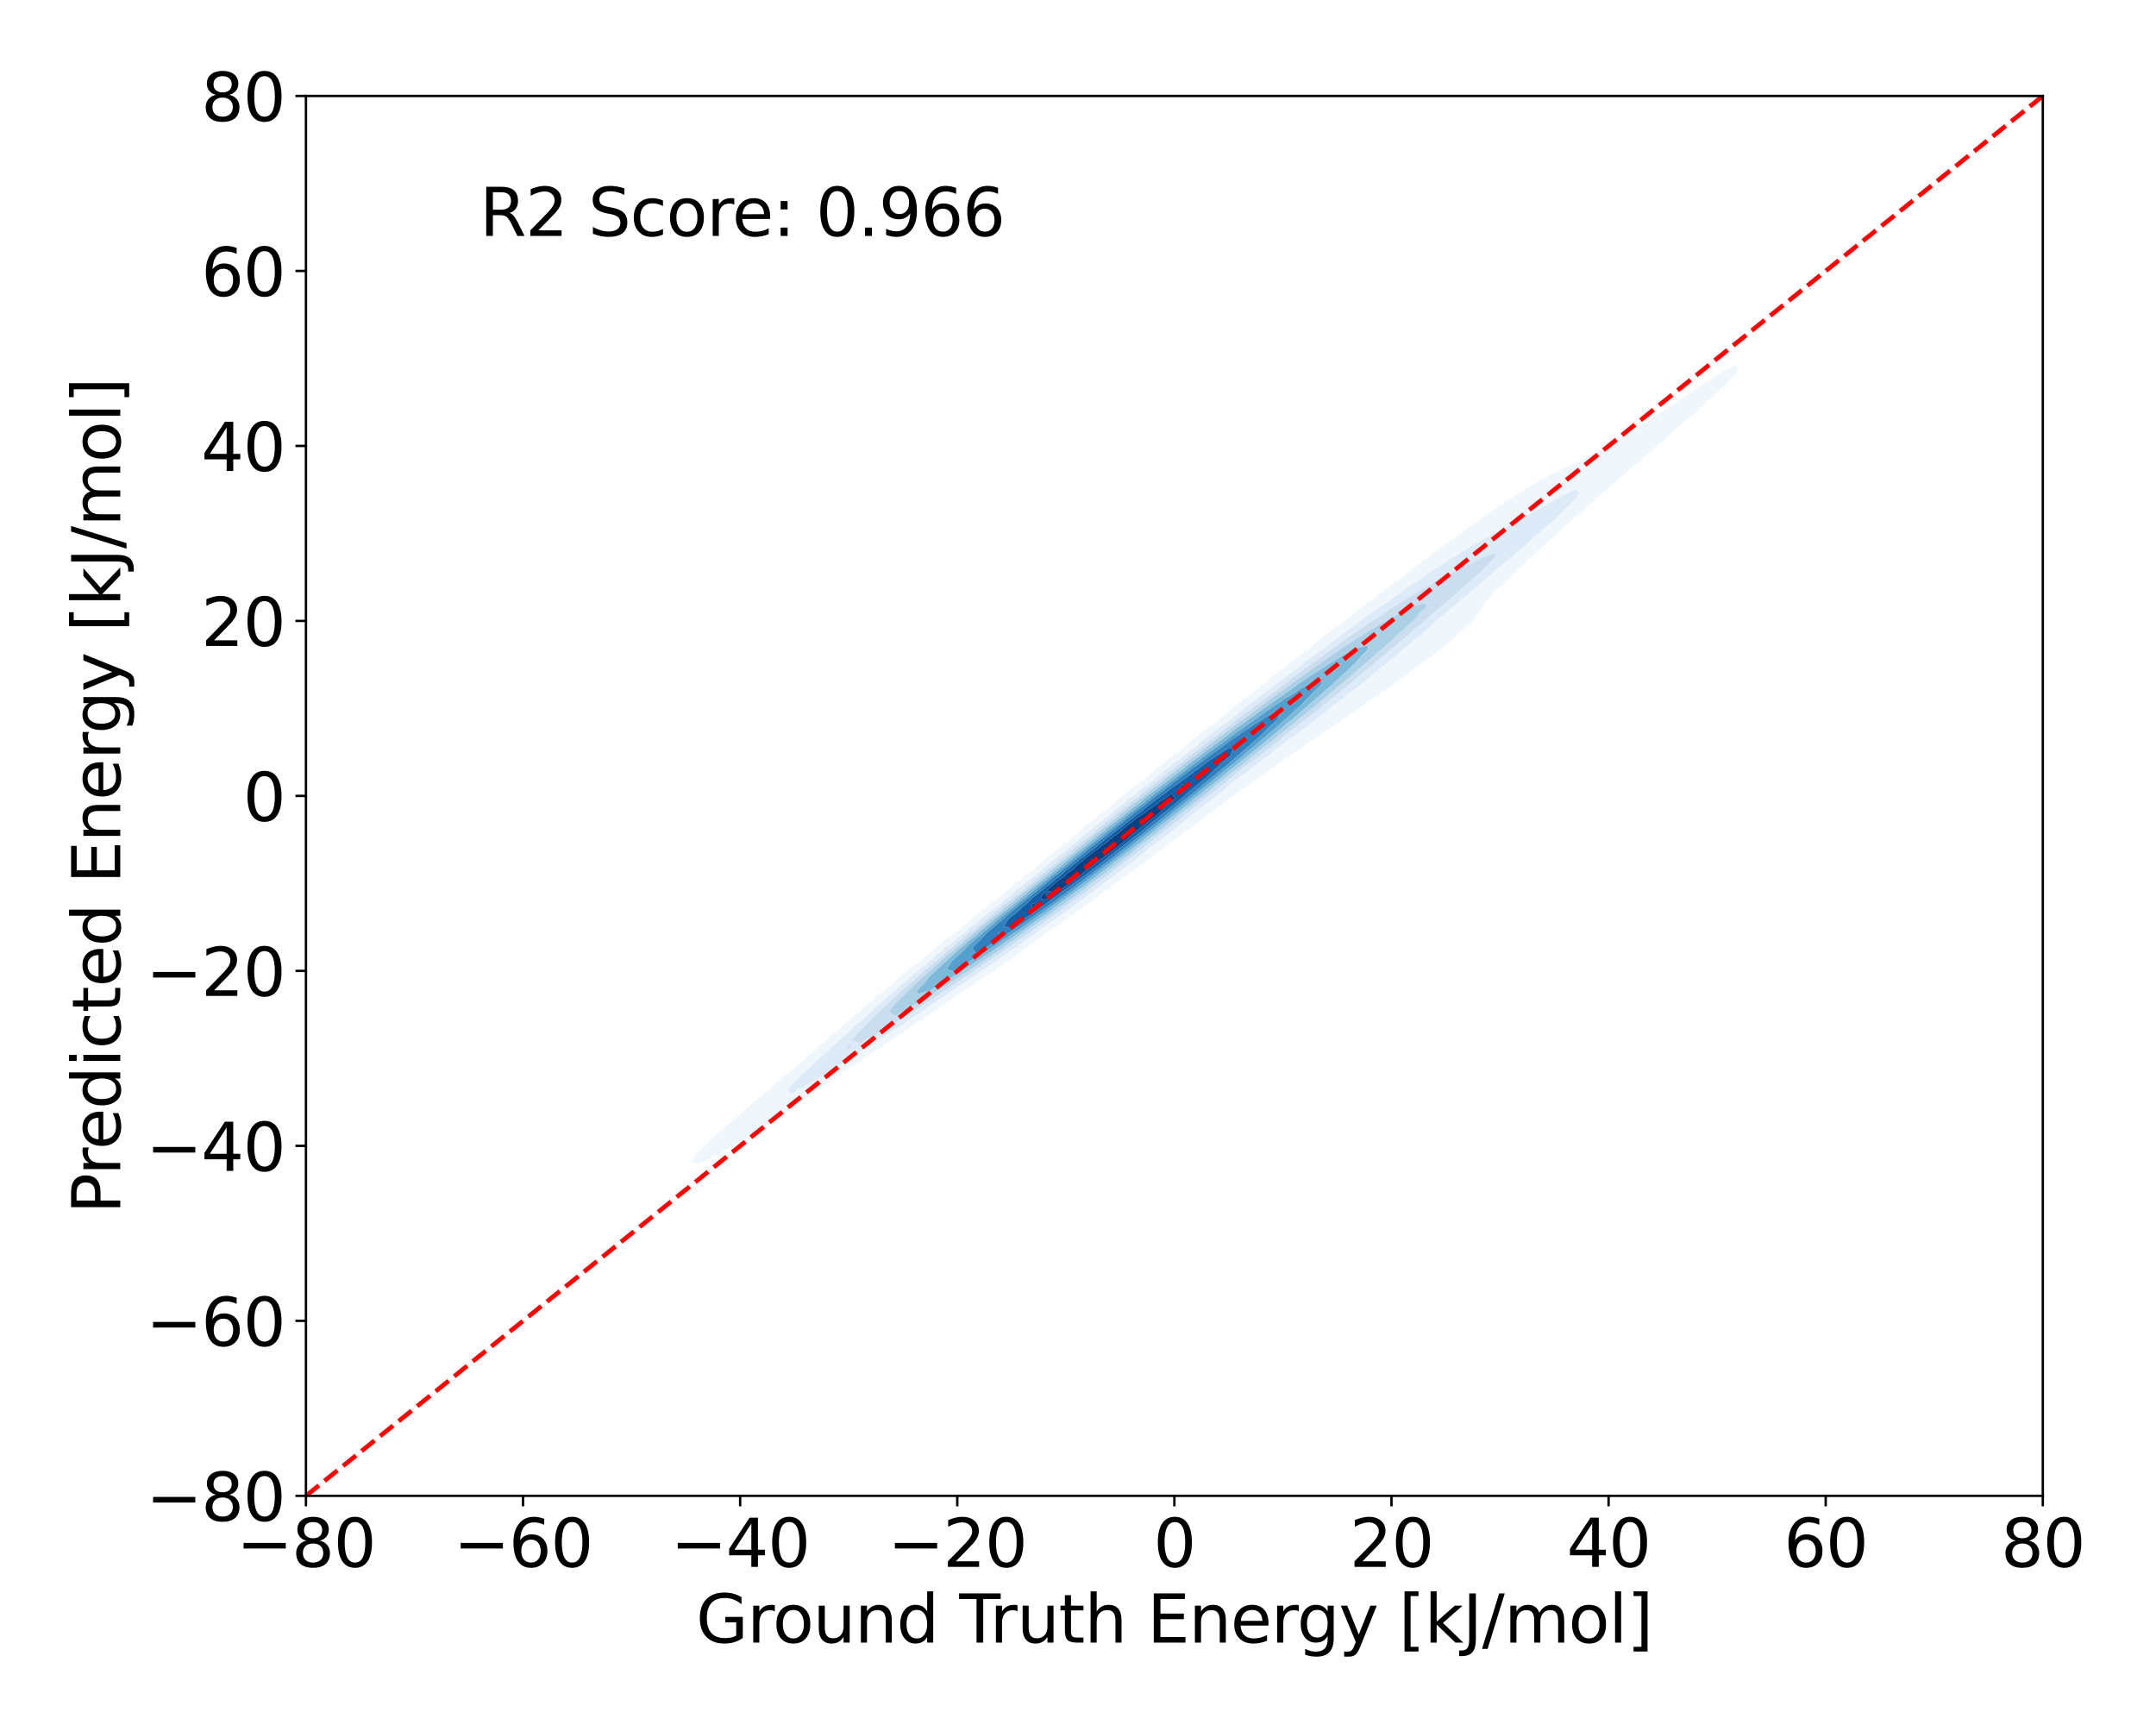 <?xml version="1.0" encoding="utf-8" standalone="no"?>
<!DOCTYPE svg PUBLIC "-//W3C//DTD SVG 1.1//EN"
  "http://www.w3.org/Graphics/SVG/1.1/DTD/svg11.dtd">
<svg xmlns:xlink="http://www.w3.org/1999/xlink" width="720pt" height="576pt" viewBox="0 0 720 576" xmlns="http://www.w3.org/2000/svg" version="1.1">
 <defs>
  <style type="text/css">*{stroke-linejoin: round; stroke-linecap: butt}</style>
 </defs>
 <g id="figure_1">
  <g id="patch_1">
   <path d="M 0 576 
L 720 576 
L 720 0 
L 0 0 
z
" style="fill: #ffffff"/>
  </g>
  <g id="axes_1">
   <g id="patch_2">
    <path d="M 102.17 499.48 
L 682.2 499.48 
L 682.2 32.04 
L 102.17 32.04 
z
" style="fill: #ffffff"/>
   </g>
   <g id="QuadContourSet_1">
    <path d="M 233.556 388.689 
L 235.093 387.803 
L 237.402 386.764 
L 239.598 385.426 
L 241.248 384.599 
L 243.706 383.049 
L 245.094 382.295 
L 247.613 380.672 
L 248.94 379.905 
L 251.406 378.295 
L 252.786 377.456 
L 255.125 375.918 
L 256.632 374.963 
L 258.787 373.54 
L 260.478 372.432 
L 262.398 371.163 
L 264.324 369.864 
L 265.958 368.786 
L 268.171 367.26 
L 269.463 366.409 
L 272.017 364.615 
L 272.905 364.032 
L 275.863 361.926 
L 276.277 361.655 
L 279.648 359.278 
L 279.709 359.237 
L 283.243 356.901 
L 283.555 356.689 
L 286.846 354.523 
L 287.401 354.143 
L 290.448 352.146 
L 291.247 351.594 
L 294.042 349.769 
L 295.093 349.038 
L 297.622 347.392 
L 298.939 346.472 
L 301.182 345.015 
L 302.785 343.89 
L 304.713 342.638 
L 306.631 341.286 
L 308.21 340.261 
L 310.478 338.653 
L 311.661 337.883 
L 314.324 335.981 
L 315.053 335.506 
L 318.17 333.256 
L 318.365 333.129 
L 321.862 330.752 
L 322.016 330.643 
L 325.46 328.375 
L 325.862 328.087 
L 329.029 325.998 
L 329.708 325.504 
L 332.559 323.621 
L 333.554 322.887 
L 336.039 321.243 
L 337.4 320.224 
L 339.453 318.866 
L 341.246 317.502 
L 342.778 316.489 
L 345.092 314.7 
L 345.982 314.112 
L 348.938 311.79 
L 349.022 311.735 
L 352.496 309.358 
L 352.784 309.134 
L 355.983 306.981 
L 356.631 306.47 
L 359.41 304.603 
L 360.477 303.749 
L 362.752 302.226 
L 364.323 300.952 
L 365.978 299.849 
L 368.169 298.056 
L 369.05 297.472 
L 371.987 295.095 
L 372.015 295.072 
L 375.461 292.718 
L 375.861 292.383 
L 378.868 290.341 
L 379.707 289.634 
L 382.181 287.964 
L 383.553 286.806 
L 385.369 285.586 
L 387.399 283.885 
L 388.409 283.209 
L 391.245 280.874 
L 391.308 280.832 
L 394.716 278.455 
L 395.091 278.127 
L 398.074 276.078 
L 398.938 275.333 
L 401.32 273.701 
L 402.784 272.468 
L 404.453 271.324 
L 406.63 269.554 
L 407.512 268.946 
L 410.476 266.634 
L 410.569 266.569 
L 413.972 264.192 
L 414.322 263.9 
L 417.346 261.815 
L 418.168 261.158 
L 420.66 259.438 
L 422.014 258.409 
L 423.96 257.061 
L 425.86 255.68 
L 427.295 254.684 
L 429.706 252.986 
L 430.685 252.306 
L 433.552 250.327 
L 434.127 249.929 
L 437.398 247.69 
L 437.598 247.552 
L 441.089 245.175 
L 441.244 245.067 
L 444.57 242.798 
L 445.091 242.443 
L 448.035 240.421 
L 448.937 239.811 
L 451.496 238.044 
L 452.783 237.173 
L 454.953 235.666 
L 456.629 234.525 
L 458.401 233.289 
L 460.475 231.857 
L 461.825 230.912 
L 464.321 229.159 
L 465.21 228.535 
L 468.167 226.413 
L 468.529 226.158 
L 471.727 223.781 
L 472.013 223.57 
L 474.848 221.404 
L 475.859 220.646 
L 477.968 219.027 
L 479.705 217.695 
L 481.067 216.649 
L 483.551 214.698 
L 484.107 214.272 
L 486.851 211.895 
L 487.398 211.39 
L 489.32 209.518 
L 491.244 207.746 
L 491.88 207.141 
L 493.769 204.764 
L 495.043 202.387 
L 495.09 202.322 
L 497.185 200.009 
L 498.837 197.632 
L 498.936 197.528 
L 501.596 195.255 
L 502.782 193.968 
L 504.015 192.878 
L 506.365 190.501 
L 506.628 190.23 
L 509.164 188.124 
L 510.474 186.749 
L 511.655 185.747 
L 514.087 183.369 
L 514.32 183.131 
L 516.964 180.992 
L 518.166 179.72 
L 519.504 178.615 
L 521.849 176.238 
L 522.012 176.078 
L 524.832 173.861 
L 525.858 172.818 
L 527.544 171.484 
L 529.704 169.207 
L 529.829 169.107 
L 532.781 166.73 
L 533.551 165.99 
L 535.648 164.352 
L 537.397 162.629 
L 538.239 161.975 
L 540.829 159.598 
L 541.243 159.216 
L 543.741 157.221 
L 545.089 155.96 
L 546.514 154.844 
L 548.935 152.54 
L 549.031 152.467 
L 551.839 150.09 
L 552.781 149.239 
L 554.664 147.712 
L 556.627 145.918 
L 557.366 145.335 
L 559.963 142.958 
L 560.473 142.507 
L 562.723 140.581 
L 564.319 139.153 
L 565.471 138.204 
L 568.075 135.827 
L 568.165 135.747 
L 570.626 133.45 
L 572.011 132.213 
L 573.302 131.072 
L 575.858 128.757 
L 575.93 128.695 
L 578.008 126.318 
L 579.704 124.737 
L 580.482 123.941 
L 579.704 121.83 
L 575.858 123.844 
L 575.712 123.941 
L 572.011 126.216 
L 571.859 126.318 
L 568.165 128.695 
L 568.165 128.695 
L 564.663 131.072 
L 564.319 131.264 
L 561.112 133.45 
L 560.473 133.833 
L 557.524 135.827 
L 556.627 136.39 
L 553.902 138.204 
L 552.781 138.929 
L 550.242 140.581 
L 548.935 141.44 
L 546.531 142.958 
L 545.089 143.907 
L 542.743 145.335 
L 541.243 146.31 
L 538.837 147.712 
L 537.397 148.621 
L 534.751 150.09 
L 533.551 150.813 
L 530.421 152.467 
L 529.704 152.873 
L 525.858 154.811 
L 525.789 154.844 
L 522.012 156.501 
L 520.614 157.221 
L 518.166 158.36 
L 515.96 159.598 
L 514.32 160.423 
L 511.753 161.975 
L 510.474 162.671 
L 507.855 164.352 
L 506.628 165.07 
L 504.154 166.73 
L 502.782 167.584 
L 500.583 169.107 
L 498.936 170.188 
L 497.105 171.484 
L 495.09 172.866 
L 493.704 173.861 
L 491.244 175.613 
L 490.38 176.238 
L 487.398 178.432 
L 487.145 178.615 
L 483.883 180.992 
L 483.551 181.23 
L 480.583 183.369 
L 479.705 184.018 
L 477.32 185.747 
L 475.859 186.853 
L 474.111 188.124 
L 472.013 189.752 
L 470.983 190.501 
L 468.167 192.736 
L 467.972 192.878 
L 464.77 195.255 
L 464.321 195.602 
L 461.53 197.632 
L 460.475 198.469 
L 458.36 200.009 
L 456.629 201.414 
L 455.292 202.387 
L 452.783 204.471 
L 452.38 204.764 
L 449.285 207.141 
L 448.937 207.421 
L 446.044 209.518 
L 445.091 210.302 
L 442.892 211.895 
L 441.244 213.285 
L 439.879 214.272 
L 437.398 216.418 
L 437.078 216.649 
L 433.957 219.027 
L 433.552 219.363 
L 430.725 221.404 
L 429.706 222.272 
L 427.611 223.781 
L 425.86 225.311 
L 424.679 226.158 
L 422.021 228.535 
L 422.014 228.541 
L 418.734 230.912 
L 418.168 231.401 
L 415.545 233.289 
L 414.322 234.372 
L 412.516 235.666 
L 410.476 237.516 
L 409.735 238.044 
L 406.868 240.421 
L 406.63 240.63 
L 403.619 242.798 
L 402.784 243.546 
L 400.51 245.175 
L 398.938 246.617 
L 397.625 247.552 
L 395.093 249.929 
L 395.091 249.931 
L 391.786 252.306 
L 391.245 252.797 
L 388.607 254.684 
L 387.399 255.806 
L 385.634 257.061 
L 383.553 259.044 
L 382.995 259.438 
L 380.035 261.815 
L 379.707 262.117 
L 376.808 264.192 
L 375.861 265.089 
L 373.78 266.569 
L 372.015 268.284 
L 371.079 268.946 
L 368.369 271.324 
L 368.169 271.513 
L 365.124 273.701 
L 364.323 274.475 
L 362.079 276.078 
L 360.477 277.667 
L 359.367 278.455 
L 356.782 280.832 
L 356.631 280.976 
L 353.531 283.209 
L 352.784 283.94 
L 350.481 285.586 
L 348.938 287.131 
L 347.765 287.964 
L 345.222 290.341 
L 345.092 290.464 
L 341.95 292.718 
L 341.246 293.402 
L 338.863 295.095 
L 337.4 296.544 
L 336.082 297.472 
L 333.617 299.849 
L 333.554 299.908 
L 330.297 302.226 
L 329.708 302.789 
L 327.134 304.603 
L 325.862 305.84 
L 324.229 306.981 
L 322.016 309.165 
L 321.738 309.358 
L 318.584 311.735 
L 318.17 312.129 
L 315.363 314.112 
L 314.324 315.117 
L 312.366 316.489 
L 310.478 318.344 
L 309.727 318.866 
L 306.908 321.243 
L 306.631 321.51 
L 303.696 323.621 
L 302.785 324.516 
L 300.709 325.998 
L 298.939 327.768 
L 298.083 328.375 
L 295.379 330.752 
L 295.093 331.036 
L 292.262 333.129 
L 291.247 334.158 
L 289.409 335.506 
L 287.401 337.577 
L 286.981 337.883 
L 284.103 340.261 
L 283.555 340.819 
L 281.155 342.638 
L 279.709 344.134 
L 278.534 345.015 
L 276.077 347.392 
L 275.863 347.605 
L 273.061 349.769 
L 272.017 350.817 
L 270.266 352.146 
L 268.171 354.275 
L 267.838 354.523 
L 264.952 356.901 
L 264.324 357.497 
L 261.989 359.278 
L 260.478 360.727 
L 259.237 361.655 
L 256.732 364.032 
L 256.632 364.122 
L 253.706 366.409 
L 252.786 367.256 
L 250.781 368.786 
L 248.94 370.506 
L 248.062 371.163 
L 245.452 373.54 
L 245.094 373.871 
L 242.59 375.918 
L 241.248 377.175 
L 239.84 378.295 
L 237.402 380.619 
L 237.334 380.672 
L 234.916 383.049 
L 233.556 384.426 
L 232.474 385.426 
L 230.871 387.803 
z
M 260.429 366.409 
L 260.478 366.358 
L 260.622 366.409 
L 260.478 366.487 
z
M 262.992 364.032 
L 264.324 362.389 
L 265.076 361.655 
L 267.318 359.278 
L 268.171 358.532 
L 269.982 356.901 
L 272.017 354.999 
L 272.538 354.523 
L 274.995 352.146 
L 275.863 351.426 
L 277.632 349.769 
L 279.709 347.971 
L 280.325 347.392 
L 282.834 345.015 
L 283.555 344.434 
L 285.397 342.638 
L 287.401 340.98 
L 288.144 340.261 
L 290.804 337.883 
L 291.247 337.539 
L 293.305 335.506 
L 295.093 334.095 
L 296.085 333.129 
L 298.939 330.837 
L 299.028 330.752 
L 301.502 328.375 
L 302.785 327.409 
L 304.254 325.998 
L 306.631 324.189 
L 307.233 323.621 
L 310.191 321.243 
L 310.478 321.036 
L 312.764 318.866 
L 314.324 317.726 
L 315.651 316.489 
L 318.17 314.631 
L 318.737 314.112 
L 321.835 311.735 
L 322.016 311.606 
L 324.421 309.358 
L 325.862 308.321 
L 327.32 306.981 
L 329.708 305.247 
L 330.42 304.603 
L 333.554 302.303 
L 333.641 302.226 
L 336.261 299.849 
L 337.4 299.03 
L 339.086 297.472 
L 341.246 295.903 
L 342.136 295.095 
L 345.092 292.925 
L 345.324 292.718 
L 348.073 290.341 
L 348.938 289.714 
L 350.811 287.964 
L 352.784 286.521 
L 353.806 285.586 
L 356.631 283.502 
L 356.957 283.209 
L 359.795 280.832 
L 360.477 280.337 
L 362.492 278.455 
L 364.323 277.116 
L 365.461 276.078 
L 368.169 274.083 
L 368.599 273.701 
L 371.577 271.324 
L 372.015 271.007 
L 374.256 268.946 
L 375.861 267.78 
L 377.211 266.569 
L 379.707 264.745 
L 380.34 264.192 
L 383.553 261.831 
L 383.572 261.815 
L 386.23 259.438 
L 387.399 258.593 
L 389.144 257.061 
L 391.245 255.535 
L 392.239 254.684 
L 395.091 252.605 
L 395.449 252.306 
L 398.474 249.929 
L 398.938 249.594 
L 401.299 247.552 
L 402.784 246.476 
L 404.323 245.175 
L 406.63 243.498 
L 407.478 242.798 
L 410.476 240.611 
L 410.712 240.421 
L 413.681 238.044 
L 414.322 237.579 
L 416.609 235.666 
L 418.168 234.532 
L 419.689 233.289 
L 422.014 231.593 
L 422.867 230.912 
L 425.86 228.728 
L 426.108 228.535 
L 429.15 226.158 
L 429.706 225.754 
L 432.157 223.781 
L 433.552 222.767 
L 435.287 221.404 
L 437.398 219.872 
L 438.501 219.027 
L 441.244 217.04 
L 441.768 216.649 
L 445.048 214.272 
L 445.091 214.241 
L 448.126 211.895 
L 448.937 211.311 
L 451.318 209.518 
L 452.783 208.466 
L 454.591 207.141 
L 456.629 205.683 
L 457.922 204.764 
L 460.475 202.948 
L 461.291 202.387 
L 464.321 200.25 
L 464.682 200.009 
L 468.069 197.632 
L 468.167 197.562 
L 471.454 195.255 
L 472.013 194.858 
L 474.929 192.878 
L 475.859 192.225 
L 478.49 190.501 
L 479.705 189.659 
L 482.143 188.124 
L 483.551 187.166 
L 485.903 185.747 
L 487.398 184.757 
L 489.797 183.369 
L 491.244 182.445 
L 493.862 180.992 
L 495.09 180.241 
L 498.12 178.615 
L 498.936 178.139 
L 502.545 176.238 
L 502.782 176.106 
L 506.628 174.025 
L 506.923 173.861 
L 510.474 171.879 
L 511.193 171.484 
L 514.32 169.71 
L 515.446 169.107 
L 518.166 167.544 
L 519.768 166.73 
L 522.012 165.435 
L 524.34 164.352 
L 525.858 163.489 
L 527.459 164.352 
L 526.179 166.73 
L 525.858 167.025 
L 523.524 169.107 
L 522.012 170.598 
L 521.027 171.484 
L 518.658 173.861 
L 518.166 174.269 
L 515.936 176.238 
L 514.32 177.618 
L 513.175 178.615 
L 510.486 180.992 
L 510.474 181.002 
L 507.845 183.369 
L 506.628 184.347 
L 505.038 185.747 
L 502.782 187.587 
L 502.16 188.124 
L 499.417 190.501 
L 498.936 190.881 
L 496.742 192.878 
L 495.09 194.191 
L 493.895 195.255 
L 491.244 197.381 
L 490.956 197.632 
L 488.301 200.009 
L 487.398 200.728 
L 485.597 202.387 
L 483.551 204.017 
L 482.726 204.764 
L 479.786 207.141 
L 479.705 207.205 
L 477.239 209.518 
L 475.859 210.611 
L 474.466 211.895 
L 472.013 213.839 
L 471.536 214.272 
L 468.753 216.649 
L 468.167 217.101 
L 466.083 219.027 
L 464.321 220.379 
L 463.19 221.404 
L 460.475 223.482 
L 460.14 223.781 
L 457.311 226.158 
L 456.629 226.655 
L 454.52 228.535 
L 452.783 229.796 
L 451.507 230.912 
L 448.937 232.776 
L 448.342 233.289 
L 445.091 235.65 
L 445.071 235.666 
L 442.257 238.044 
L 441.244 238.742 
L 439.256 240.421 
L 437.398 241.709 
L 436.106 242.798 
L 433.552 244.582 
L 432.849 245.175 
L 429.706 247.39 
L 429.514 247.552 
L 426.484 249.929 
L 425.86 250.356 
L 423.556 252.306 
L 422.014 253.375 
L 420.483 254.684 
L 418.168 256.311 
L 417.296 257.061 
L 414.322 259.18 
L 414.023 259.438 
L 410.998 261.815 
L 410.476 262.182 
L 408.203 264.192 
L 406.63 265.313 
L 405.214 266.569 
L 402.784 268.322 
L 402.078 268.946 
L 398.938 271.236 
L 398.838 271.324 
L 396.086 273.701 
L 395.091 274.411 
L 393.216 276.078 
L 391.245 277.496 
L 390.156 278.455 
L 387.399 280.45 
L 386.96 280.832 
L 383.82 283.209 
L 383.553 283.396 
L 381.008 285.586 
L 379.707 286.502 
L 377.987 287.964 
L 375.861 289.466 
L 374.816 290.341 
L 372.015 292.326 
L 371.539 292.718 
L 368.21 295.095 
L 368.169 295.123 
L 365.287 297.472 
L 364.323 298.136 
L 362.187 299.849 
L 360.477 301.029 
L 358.96 302.226 
L 356.631 303.834 
L 355.639 304.603 
L 352.784 306.572 
L 352.249 306.981 
L 348.938 309.258 
L 348.806 309.358 
L 345.572 311.735 
L 345.092 312.058 
L 342.361 314.112 
L 341.246 314.862 
L 339.048 316.489 
L 337.4 317.596 
L 335.656 318.866 
L 333.554 320.275 
L 332.203 321.243 
L 329.708 322.911 
L 328.701 323.621 
L 325.862 325.512 
L 325.161 325.998 
L 322.016 328.087 
L 321.592 328.375 
L 318.17 330.642 
L 318.005 330.752 
L 314.474 333.129 
L 314.324 333.228 
L 311.027 335.506 
L 310.478 335.866 
L 307.526 337.883 
L 306.631 338.47 
L 303.98 340.261 
L 302.785 341.044 
L 300.397 342.638 
L 298.939 343.594 
L 296.781 345.015 
L 295.093 346.125 
L 293.137 347.392 
L 291.247 348.639 
L 289.468 349.769 
L 287.401 351.138 
L 285.774 352.146 
L 283.555 353.62 
L 282.053 354.523 
L 279.709 356.082 
L 278.293 356.901 
L 275.863 358.514 
L 274.466 359.278 
L 272.017 360.891 
L 270.501 361.655 
L 268.171 363.16 
L 266.187 364.032 
L 264.324 365.18 
z
" clip-path="url(#p232f6944ec)" style="fill: #eff6fc"/>
    <path d="M 260.478 366.487 
L 260.622 366.409 
L 260.478 366.358 
L 260.429 366.409 
z
M 264.324 365.18 
L 266.187 364.032 
L 268.171 363.16 
L 270.501 361.655 
L 272.017 360.891 
L 274.466 359.278 
L 275.863 358.514 
L 278.293 356.901 
L 279.709 356.082 
L 282.053 354.523 
L 283.555 353.62 
L 285.774 352.146 
L 287.401 351.138 
L 289.468 349.769 
L 291.247 348.639 
L 293.137 347.392 
L 295.093 346.125 
L 296.781 345.015 
L 298.939 343.594 
L 300.397 342.638 
L 302.785 341.044 
L 303.98 340.261 
L 306.631 338.47 
L 307.526 337.883 
L 310.478 335.866 
L 311.027 335.506 
L 314.324 333.228 
L 314.474 333.129 
L 318.005 330.752 
L 318.17 330.642 
L 321.592 328.375 
L 322.016 328.087 
L 325.161 325.998 
L 325.862 325.512 
L 328.701 323.621 
L 329.708 322.911 
L 332.203 321.243 
L 333.554 320.275 
L 335.656 318.866 
L 337.4 317.596 
L 339.048 316.489 
L 341.246 314.862 
L 342.361 314.112 
L 345.092 312.058 
L 345.572 311.735 
L 348.806 309.358 
L 348.938 309.258 
L 352.249 306.981 
L 352.784 306.572 
L 355.639 304.603 
L 356.631 303.834 
L 358.96 302.226 
L 360.477 301.029 
L 362.187 299.849 
L 364.323 298.136 
L 365.287 297.472 
L 368.169 295.123 
L 368.21 295.095 
L 371.539 292.718 
L 372.015 292.326 
L 374.816 290.341 
L 375.861 289.466 
L 377.987 287.964 
L 379.707 286.502 
L 381.008 285.586 
L 383.553 283.396 
L 383.82 283.209 
L 386.96 280.832 
L 387.399 280.45 
L 390.156 278.455 
L 391.245 277.496 
L 393.216 276.078 
L 395.091 274.411 
L 396.086 273.701 
L 398.838 271.324 
L 398.938 271.236 
L 402.078 268.946 
L 402.784 268.322 
L 405.214 266.569 
L 406.63 265.313 
L 408.203 264.192 
L 410.476 262.182 
L 410.998 261.815 
L 414.023 259.438 
L 414.322 259.18 
L 417.296 257.061 
L 418.168 256.311 
L 420.483 254.684 
L 422.014 253.375 
L 423.556 252.306 
L 425.86 250.356 
L 426.484 249.929 
L 429.514 247.552 
L 429.706 247.39 
L 432.849 245.175 
L 433.552 244.582 
L 436.106 242.798 
L 437.398 241.709 
L 439.256 240.421 
L 441.244 238.742 
L 442.257 238.044 
L 445.071 235.666 
L 445.091 235.65 
L 448.342 233.289 
L 448.937 232.776 
L 451.507 230.912 
L 452.783 229.796 
L 454.52 228.535 
L 456.629 226.655 
L 457.311 226.158 
L 460.14 223.781 
L 460.475 223.482 
L 463.19 221.404 
L 464.321 220.379 
L 466.083 219.027 
L 468.167 217.101 
L 468.753 216.649 
L 471.536 214.272 
L 472.013 213.839 
L 474.466 211.895 
L 475.859 210.611 
L 477.239 209.518 
L 479.705 207.205 
L 479.786 207.141 
L 482.726 204.764 
L 483.551 204.017 
L 485.597 202.387 
L 487.398 200.728 
L 488.301 200.009 
L 490.956 197.632 
L 491.244 197.381 
L 493.895 195.255 
L 495.09 194.191 
L 496.742 192.878 
L 498.936 190.881 
L 499.417 190.501 
L 502.16 188.124 
L 502.782 187.587 
L 505.038 185.747 
L 506.628 184.347 
L 507.845 183.369 
L 510.474 181.002 
L 510.486 180.992 
L 513.175 178.615 
L 514.32 177.618 
L 515.936 176.238 
L 518.166 174.269 
L 518.658 173.861 
L 521.027 171.484 
L 522.012 170.598 
L 523.524 169.107 
L 525.858 167.025 
L 526.179 166.73 
L 527.459 164.352 
L 525.858 163.489 
L 524.34 164.352 
L 522.012 165.435 
L 519.768 166.73 
L 518.166 167.544 
L 515.446 169.107 
L 514.32 169.71 
L 511.193 171.484 
L 510.474 171.879 
L 506.923 173.861 
L 506.628 174.025 
L 502.782 176.106 
L 502.545 176.238 
L 498.936 178.139 
L 498.12 178.615 
L 495.09 180.241 
L 493.862 180.992 
L 491.244 182.445 
L 489.797 183.369 
L 487.398 184.757 
L 485.903 185.747 
L 483.551 187.166 
L 482.143 188.124 
L 479.705 189.659 
L 478.49 190.501 
L 475.859 192.225 
L 474.929 192.878 
L 472.013 194.858 
L 471.454 195.255 
L 468.167 197.562 
L 468.069 197.632 
L 464.682 200.009 
L 464.321 200.25 
L 461.291 202.387 
L 460.475 202.948 
L 457.922 204.764 
L 456.629 205.683 
L 454.591 207.141 
L 452.783 208.466 
L 451.318 209.518 
L 448.937 211.311 
L 448.126 211.895 
L 445.091 214.241 
L 445.048 214.272 
L 441.768 216.649 
L 441.244 217.04 
L 438.501 219.027 
L 437.398 219.872 
L 435.287 221.404 
L 433.552 222.767 
L 432.157 223.781 
L 429.706 225.754 
L 429.15 226.158 
L 426.108 228.535 
L 425.86 228.728 
L 422.867 230.912 
L 422.014 231.593 
L 419.689 233.289 
L 418.168 234.532 
L 416.609 235.666 
L 414.322 237.579 
L 413.681 238.044 
L 410.712 240.421 
L 410.476 240.611 
L 407.478 242.798 
L 406.63 243.498 
L 404.323 245.175 
L 402.784 246.476 
L 401.299 247.552 
L 398.938 249.594 
L 398.474 249.929 
L 395.449 252.306 
L 395.091 252.605 
L 392.239 254.684 
L 391.245 255.535 
L 389.144 257.061 
L 387.399 258.593 
L 386.23 259.438 
L 383.572 261.815 
L 383.553 261.831 
L 380.34 264.192 
L 379.707 264.745 
L 377.211 266.569 
L 375.861 267.78 
L 374.256 268.946 
L 372.015 271.007 
L 371.577 271.324 
L 368.599 273.701 
L 368.169 274.083 
L 365.461 276.078 
L 364.323 277.116 
L 362.492 278.455 
L 360.477 280.337 
L 359.795 280.832 
L 356.957 283.209 
L 356.631 283.502 
L 353.806 285.586 
L 352.784 286.521 
L 350.811 287.964 
L 348.938 289.714 
L 348.073 290.341 
L 345.324 292.718 
L 345.092 292.925 
L 342.136 295.095 
L 341.246 295.903 
L 339.086 297.472 
L 337.4 299.03 
L 336.261 299.849 
L 333.641 302.226 
L 333.554 302.303 
L 330.42 304.603 
L 329.708 305.247 
L 327.32 306.981 
L 325.862 308.321 
L 324.421 309.358 
L 322.016 311.606 
L 321.835 311.735 
L 318.737 314.112 
L 318.17 314.631 
L 315.651 316.489 
L 314.324 317.726 
L 312.764 318.866 
L 310.478 321.036 
L 310.191 321.243 
L 307.233 323.621 
L 306.631 324.189 
L 304.254 325.998 
L 302.785 327.409 
L 301.502 328.375 
L 299.028 330.752 
L 298.939 330.837 
L 296.085 333.129 
L 295.093 334.095 
L 293.305 335.506 
L 291.247 337.539 
L 290.804 337.883 
L 288.144 340.261 
L 287.401 340.98 
L 285.397 342.638 
L 283.555 344.434 
L 282.834 345.015 
L 280.325 347.392 
L 279.709 347.971 
L 277.632 349.769 
L 275.863 351.426 
L 274.995 352.146 
L 272.538 354.523 
L 272.017 354.999 
L 269.982 356.901 
L 268.171 358.532 
L 267.318 359.278 
L 265.076 361.655 
L 264.324 362.389 
L 262.992 364.032 
z
M 282.838 349.769 
L 283.555 348.472 
L 284.264 349.769 
L 283.555 350.21 
z
M 284.426 347.392 
L 286.359 345.015 
L 287.401 343.99 
L 288.797 342.638 
L 291.013 340.261 
L 291.247 340.061 
L 293.506 337.883 
L 295.093 336.477 
L 296.102 335.506 
L 298.633 333.129 
L 298.939 332.883 
L 301.161 330.752 
L 302.785 329.421 
L 303.892 328.375 
L 306.631 326.078 
L 306.717 325.998 
L 309.255 323.621 
L 310.478 322.679 
L 312.027 321.243 
L 314.324 319.451 
L 314.967 318.866 
L 317.859 316.489 
L 318.17 316.26 
L 320.516 314.112 
L 322.016 312.995 
L 323.418 311.735 
L 325.862 309.894 
L 326.47 309.358 
L 329.498 306.981 
L 329.708 306.828 
L 332.171 304.603 
L 333.554 303.588 
L 335.089 302.226 
L 337.4 300.512 
L 338.161 299.849 
L 341.246 297.532 
L 341.317 297.472 
L 343.985 295.095 
L 345.092 294.282 
L 346.848 292.718 
L 348.938 291.166 
L 349.883 290.341 
L 352.784 288.162 
L 353.016 287.964 
L 355.785 285.586 
L 356.631 284.962 
L 358.587 283.209 
L 360.477 281.801 
L 361.582 280.832 
L 364.323 278.771 
L 364.692 278.455 
L 367.571 276.078 
L 368.169 275.637 
L 370.344 273.701 
L 372.015 272.461 
L 373.325 271.324 
L 375.861 269.429 
L 376.432 268.946 
L 379.509 266.569 
L 379.707 266.424 
L 382.262 264.192 
L 383.553 263.244 
L 385.231 261.815 
L 387.399 260.214 
L 388.336 259.438 
L 391.245 257.281 
L 391.518 257.061 
L 394.469 254.684 
L 395.091 254.23 
L 397.394 252.306 
L 398.938 251.178 
L 400.47 249.929 
L 402.784 248.233 
L 403.641 247.552 
L 406.63 245.355 
L 406.863 245.175 
L 409.875 242.798 
L 410.476 242.36 
L 412.883 240.421 
L 414.322 239.369 
L 416.009 238.044 
L 418.168 236.464 
L 419.209 235.666 
L 422.014 233.615 
L 422.45 233.289 
L 425.63 230.912 
L 425.86 230.744 
L 428.696 228.535 
L 429.706 227.798 
L 431.867 226.158 
L 433.552 224.931 
L 435.11 223.781 
L 437.398 222.12 
L 438.399 221.404 
L 441.244 219.349 
L 441.71 219.027 
L 445.013 216.649 
L 445.091 216.593 
L 448.291 214.272 
L 448.937 213.809 
L 451.661 211.895 
L 452.783 211.096 
L 455.107 209.518 
L 456.629 208.445 
L 458.624 207.141 
L 460.475 205.854 
L 462.214 204.764 
L 464.321 203.327 
L 465.888 202.387 
L 468.167 200.874 
L 469.672 200.009 
L 472.013 198.508 
L 473.603 197.632 
L 475.859 196.245 
L 477.716 195.255 
L 479.705 194.087 
L 482.016 192.878 
L 483.551 192.013 
L 486.456 190.501 
L 487.398 189.985 
L 490.952 188.124 
L 491.244 187.966 
L 495.09 186.058 
L 496.149 185.747 
L 498.936 184.596 
L 499.579 185.747 
L 498.936 186.44 
L 497.05 188.124 
L 495.125 190.501 
L 495.09 190.531 
L 492.305 192.878 
L 491.244 193.81 
L 489.525 195.255 
L 487.398 197.197 
L 486.884 197.632 
L 484.233 200.009 
L 483.551 200.57 
L 481.426 202.387 
L 479.705 203.83 
L 478.609 204.764 
L 475.859 207.12 
L 475.835 207.141 
L 473.14 209.518 
L 472.013 210.434 
L 470.345 211.895 
L 468.167 213.684 
L 467.494 214.272 
L 464.704 216.649 
L 464.321 216.954 
L 461.993 219.027 
L 460.475 220.237 
L 459.158 221.404 
L 456.629 223.43 
L 456.231 223.781 
L 453.428 226.158 
L 452.783 226.651 
L 450.633 228.535 
L 448.937 229.834 
L 447.7 230.912 
L 445.091 232.917 
L 444.662 233.289 
L 441.72 235.666 
L 441.244 236.013 
L 438.867 238.044 
L 437.398 239.117 
L 435.869 240.421 
L 433.552 242.125 
L 432.762 242.798 
L 429.706 245.066 
L 429.578 245.175 
L 426.699 247.552 
L 425.86 248.149 
L 423.759 249.929 
L 422.014 251.186 
L 420.694 252.306 
L 418.168 254.148 
L 417.536 254.684 
L 414.322 257.057 
L 414.317 257.061 
L 411.563 259.438 
L 410.476 260.223 
L 408.634 261.815 
L 406.63 263.28 
L 405.572 264.192 
L 402.784 266.254 
L 402.416 266.569 
L 399.458 268.946 
L 398.938 269.326 
L 396.668 271.324 
L 395.091 272.483 
L 393.695 273.701 
L 391.245 275.514 
L 390.592 276.078 
L 387.399 278.455 
L 387.399 278.455 
L 384.665 280.832 
L 383.553 281.641 
L 381.723 283.209 
L 379.707 284.679 
L 378.631 285.586 
L 375.861 287.61 
L 375.434 287.964 
L 372.295 290.341 
L 372.015 290.539 
L 369.369 292.718 
L 368.169 293.569 
L 366.284 295.095 
L 364.323 296.486 
L 363.082 297.472 
L 360.477 299.318 
L 359.795 299.849 
L 356.631 302.085 
L 356.445 302.226 
L 353.26 304.603 
L 352.784 304.931 
L 350.099 306.981 
L 348.938 307.779 
L 346.833 309.358 
L 345.092 310.552 
L 343.486 311.735 
L 341.246 313.266 
L 340.074 314.112 
L 337.4 315.932 
L 336.612 316.489 
L 333.554 318.563 
L 333.114 318.866 
L 329.708 321.165 
L 329.592 321.243 
L 326.157 323.621 
L 325.862 323.817 
L 322.716 325.998 
L 322.016 326.463 
L 319.208 328.375 
L 318.17 329.063 
L 315.64 330.752 
L 314.324 331.622 
L 312.018 333.129 
L 310.478 334.145 
L 308.346 335.506 
L 306.631 336.635 
L 304.622 337.883 
L 302.785 339.091 
L 300.841 340.261 
L 298.939 341.508 
L 296.986 342.638 
L 295.093 343.874 
L 293.02 345.015 
L 291.247 346.164 
L 288.855 347.392 
L 287.401 348.322 
z
" clip-path="url(#p232f6944ec)" style="fill: #ddeaf7"/>
    <path d="M 283.555 350.21 
L 284.264 349.769 
L 283.555 348.472 
L 282.838 349.769 
z
M 287.401 348.322 
L 288.855 347.392 
L 291.247 346.164 
L 293.02 345.015 
L 295.093 343.874 
L 296.986 342.638 
L 298.939 341.508 
L 300.841 340.261 
L 302.785 339.091 
L 304.622 337.883 
L 306.631 336.635 
L 308.346 335.506 
L 310.478 334.145 
L 312.018 333.129 
L 314.324 331.622 
L 315.64 330.752 
L 318.17 329.063 
L 319.208 328.375 
L 322.016 326.463 
L 322.716 325.998 
L 325.862 323.817 
L 326.157 323.621 
L 329.592 321.243 
L 329.708 321.165 
L 333.114 318.866 
L 333.554 318.563 
L 336.612 316.489 
L 337.4 315.932 
L 340.074 314.112 
L 341.246 313.266 
L 343.486 311.735 
L 345.092 310.552 
L 346.833 309.358 
L 348.938 307.779 
L 350.099 306.981 
L 352.784 304.931 
L 353.26 304.603 
L 356.445 302.226 
L 356.631 302.085 
L 359.795 299.849 
L 360.477 299.318 
L 363.082 297.472 
L 364.323 296.486 
L 366.284 295.095 
L 368.169 293.569 
L 369.369 292.718 
L 372.015 290.539 
L 372.295 290.341 
L 375.434 287.964 
L 375.861 287.61 
L 378.631 285.586 
L 379.707 284.679 
L 381.723 283.209 
L 383.553 281.641 
L 384.665 280.832 
L 387.399 278.455 
L 387.399 278.455 
L 390.592 276.078 
L 391.245 275.514 
L 393.695 273.701 
L 395.091 272.483 
L 396.668 271.324 
L 398.938 269.326 
L 399.458 268.946 
L 402.416 266.569 
L 402.784 266.254 
L 405.572 264.192 
L 406.63 263.28 
L 408.634 261.815 
L 410.476 260.223 
L 411.563 259.438 
L 414.317 257.061 
L 414.322 257.057 
L 417.536 254.684 
L 418.168 254.148 
L 420.694 252.306 
L 422.014 251.186 
L 423.759 249.929 
L 425.86 248.149 
L 426.699 247.552 
L 429.578 245.175 
L 429.706 245.066 
L 432.762 242.798 
L 433.552 242.125 
L 435.869 240.421 
L 437.398 239.117 
L 438.867 238.044 
L 441.244 236.013 
L 441.72 235.666 
L 444.662 233.289 
L 445.091 232.917 
L 447.7 230.912 
L 448.937 229.834 
L 450.633 228.535 
L 452.783 226.651 
L 453.428 226.158 
L 456.231 223.781 
L 456.629 223.43 
L 459.158 221.404 
L 460.475 220.237 
L 461.993 219.027 
L 464.321 216.954 
L 464.704 216.649 
L 467.494 214.272 
L 468.167 213.684 
L 470.345 211.895 
L 472.013 210.434 
L 473.14 209.518 
L 475.835 207.141 
L 475.859 207.12 
L 478.609 204.764 
L 479.705 203.83 
L 481.426 202.387 
L 483.551 200.57 
L 484.233 200.009 
L 486.884 197.632 
L 487.398 197.197 
L 489.525 195.255 
L 491.244 193.81 
L 492.305 192.878 
L 495.09 190.531 
L 495.125 190.501 
L 497.05 188.124 
L 498.936 186.44 
L 499.579 185.747 
L 498.936 184.596 
L 496.149 185.747 
L 495.09 186.058 
L 491.244 187.966 
L 490.952 188.124 
L 487.398 189.985 
L 486.456 190.501 
L 483.551 192.013 
L 482.016 192.878 
L 479.705 194.087 
L 477.716 195.255 
L 475.859 196.245 
L 473.603 197.632 
L 472.013 198.508 
L 469.672 200.009 
L 468.167 200.874 
L 465.888 202.387 
L 464.321 203.327 
L 462.214 204.764 
L 460.475 205.854 
L 458.624 207.141 
L 456.629 208.445 
L 455.107 209.518 
L 452.783 211.096 
L 451.661 211.895 
L 448.937 213.809 
L 448.291 214.272 
L 445.091 216.593 
L 445.013 216.649 
L 441.71 219.027 
L 441.244 219.349 
L 438.399 221.404 
L 437.398 222.12 
L 435.11 223.781 
L 433.552 224.931 
L 431.867 226.158 
L 429.706 227.798 
L 428.696 228.535 
L 425.86 230.744 
L 425.63 230.912 
L 422.45 233.289 
L 422.014 233.615 
L 419.209 235.666 
L 418.168 236.464 
L 416.009 238.044 
L 414.322 239.369 
L 412.883 240.421 
L 410.476 242.36 
L 409.875 242.798 
L 406.863 245.175 
L 406.63 245.355 
L 403.641 247.552 
L 402.784 248.233 
L 400.47 249.929 
L 398.938 251.178 
L 397.394 252.306 
L 395.091 254.23 
L 394.469 254.684 
L 391.518 257.061 
L 391.245 257.281 
L 388.336 259.438 
L 387.399 260.214 
L 385.231 261.815 
L 383.553 263.244 
L 382.262 264.192 
L 379.707 266.424 
L 379.509 266.569 
L 376.432 268.946 
L 375.861 269.429 
L 373.325 271.324 
L 372.015 272.461 
L 370.344 273.701 
L 368.169 275.637 
L 367.571 276.078 
L 364.692 278.455 
L 364.323 278.771 
L 361.582 280.832 
L 360.477 281.801 
L 358.587 283.209 
L 356.631 284.962 
L 355.785 285.586 
L 353.016 287.964 
L 352.784 288.162 
L 349.883 290.341 
L 348.938 291.166 
L 346.848 292.718 
L 345.092 294.282 
L 343.985 295.095 
L 341.317 297.472 
L 341.246 297.532 
L 338.161 299.849 
L 337.4 300.512 
L 335.089 302.226 
L 333.554 303.588 
L 332.171 304.603 
L 329.708 306.828 
L 329.498 306.981 
L 326.47 309.358 
L 325.862 309.894 
L 323.418 311.735 
L 322.016 312.995 
L 320.516 314.112 
L 318.17 316.26 
L 317.859 316.489 
L 314.967 318.866 
L 314.324 319.451 
L 312.027 321.243 
L 310.478 322.679 
L 309.255 323.621 
L 306.717 325.998 
L 306.631 326.078 
L 303.892 328.375 
L 302.785 329.421 
L 301.161 330.752 
L 298.939 332.883 
L 298.633 333.129 
L 296.102 335.506 
L 295.093 336.477 
L 293.506 337.883 
L 291.247 340.061 
L 291.013 340.261 
L 288.797 342.638 
L 287.401 343.99 
L 286.359 345.015 
L 284.426 347.392 
z
M 294.837 340.261 
L 295.093 339.923 
L 295.691 340.261 
L 295.093 340.572 
z
M 296.952 337.883 
L 298.525 335.506 
L 298.939 335.121 
L 301.006 333.129 
L 302.785 331.364 
L 303.415 330.752 
L 305.804 328.375 
L 306.631 327.681 
L 308.435 325.998 
L 310.478 324.236 
L 311.146 323.621 
L 313.766 321.243 
L 314.324 320.808 
L 316.459 318.866 
L 318.17 317.511 
L 319.314 316.489 
L 322.016 314.31 
L 322.242 314.112 
L 324.945 311.735 
L 325.862 311.044 
L 327.775 309.358 
L 329.708 307.883 
L 330.753 306.981 
L 333.554 304.814 
L 333.803 304.603 
L 336.588 302.226 
L 337.4 301.624 
L 339.438 299.849 
L 341.246 298.492 
L 342.44 297.472 
L 345.092 295.455 
L 345.523 295.095 
L 348.425 292.718 
L 348.938 292.336 
L 351.223 290.341 
L 352.784 289.168 
L 354.192 287.964 
L 356.631 286.11 
L 357.256 285.586 
L 360.272 283.209 
L 360.477 283.057 
L 363.015 280.832 
L 364.323 279.849 
L 365.95 278.455 
L 368.169 276.771 
L 368.998 276.078 
L 372.015 273.767 
L 372.096 273.701 
L 374.869 271.324 
L 375.861 270.583 
L 377.795 268.946 
L 379.707 267.508 
L 380.847 266.569 
L 383.553 264.522 
L 383.965 264.192 
L 386.947 261.815 
L 387.399 261.481 
L 389.863 259.438 
L 391.245 258.413 
L 392.921 257.061 
L 395.091 255.446 
L 396.062 254.684 
L 398.938 252.537 
L 399.241 252.306 
L 402.276 249.929 
L 402.784 249.557 
L 405.309 247.552 
L 406.63 246.582 
L 408.45 245.175 
L 410.476 243.684 
L 411.655 242.798 
L 414.322 240.833 
L 414.887 240.421 
L 418.096 238.044 
L 418.168 237.991 
L 421.202 235.666 
L 422.014 235.073 
L 424.406 233.289 
L 425.86 232.227 
L 427.677 230.912 
L 429.706 229.432 
L 430.987 228.535 
L 433.552 226.673 
L 434.315 226.158 
L 437.398 223.937 
L 437.639 223.781 
L 440.969 221.404 
L 441.244 221.205 
L 444.39 219.027 
L 445.091 218.524 
L 447.902 216.649 
L 448.937 215.916 
L 451.507 214.272 
L 452.783 213.384 
L 455.221 211.895 
L 456.629 210.938 
L 459.075 209.518 
L 460.475 208.598 
L 463.123 207.141 
L 464.321 206.387 
L 467.431 204.764 
L 468.167 204.325 
L 472.013 202.436 
L 472.261 202.387 
L 475.859 201.44 
L 476.403 202.387 
L 475.859 203.004 
L 474.07 204.764 
L 472.149 207.141 
L 472.013 207.26 
L 469.408 209.518 
L 468.167 210.646 
L 466.756 211.895 
L 464.321 214.203 
L 464.245 214.272 
L 461.546 216.649 
L 460.475 217.554 
L 458.802 219.027 
L 456.629 220.899 
L 456.06 221.404 
L 453.367 223.781 
L 452.783 224.253 
L 450.621 226.158 
L 448.937 227.531 
L 447.798 228.535 
L 445.091 230.77 
L 444.929 230.912 
L 442.181 233.289 
L 441.244 234.013 
L 439.338 235.666 
L 437.398 237.178 
L 436.399 238.044 
L 433.552 240.287 
L 433.397 240.421 
L 430.574 242.798 
L 429.706 243.442 
L 427.669 245.175 
L 425.86 246.532 
L 424.658 247.552 
L 422.014 249.562 
L 421.579 249.929 
L 418.618 252.306 
L 418.168 252.634 
L 415.753 254.684 
L 414.322 255.74 
L 412.762 257.061 
L 410.476 258.771 
L 409.684 259.438 
L 406.63 261.755 
L 406.558 261.815 
L 403.769 264.192 
L 402.784 264.921 
L 400.861 266.569 
L 398.938 268.007 
L 397.832 268.946 
L 395.091 271.016 
L 394.725 271.324 
L 391.801 273.701 
L 391.245 274.112 
L 388.965 276.078 
L 387.399 277.243 
L 385.973 278.455 
L 383.553 280.265 
L 382.874 280.832 
L 379.707 283.209 
L 379.707 283.209 
L 376.888 285.586 
L 375.861 286.336 
L 373.897 287.964 
L 372.015 289.339 
L 370.782 290.341 
L 368.169 292.248 
L 367.579 292.718 
L 364.323 295.091 
L 364.318 295.095 
L 361.325 297.472 
L 360.477 298.073 
L 358.199 299.849 
L 356.631 300.958 
L 354.971 302.226 
L 352.784 303.766 
L 351.664 304.603 
L 348.938 306.515 
L 348.301 306.981 
L 345.092 309.221 
L 344.9 309.358 
L 341.585 311.735 
L 341.246 311.966 
L 338.274 314.112 
L 337.4 314.707 
L 334.878 316.489 
L 333.554 317.387 
L 331.412 318.866 
L 329.708 320.016 
L 327.884 321.243 
L 325.862 322.602 
L 324.303 323.621 
L 322.016 325.149 
L 320.673 325.998 
L 318.17 327.66 
L 316.992 328.375 
L 314.324 330.133 
L 313.252 330.752 
L 310.478 332.56 
L 309.427 333.129 
L 306.631 334.919 
L 305.449 335.506 
L 302.785 337.164 
L 301.126 337.883 
L 298.939 339.174 
z
" clip-path="url(#p232f6944ec)" style="fill: #cadef0"/>
    <path d="M 295.093 340.572 
L 295.691 340.261 
L 295.093 339.923 
L 294.837 340.261 
z
M 298.939 339.174 
L 301.126 337.883 
L 302.785 337.164 
L 305.449 335.506 
L 306.631 334.919 
L 309.427 333.129 
L 310.478 332.56 
L 313.252 330.752 
L 314.324 330.133 
L 316.992 328.375 
L 318.17 327.66 
L 320.673 325.998 
L 322.016 325.149 
L 324.303 323.621 
L 325.862 322.602 
L 327.884 321.243 
L 329.708 320.016 
L 331.412 318.866 
L 333.554 317.387 
L 334.878 316.489 
L 337.4 314.707 
L 338.274 314.112 
L 341.246 311.966 
L 341.585 311.735 
L 344.9 309.358 
L 345.092 309.221 
L 348.301 306.981 
L 348.938 306.515 
L 351.664 304.603 
L 352.784 303.766 
L 354.971 302.226 
L 356.631 300.958 
L 358.199 299.849 
L 360.477 298.073 
L 361.325 297.472 
L 364.318 295.095 
L 364.323 295.091 
L 367.579 292.718 
L 368.169 292.248 
L 370.782 290.341 
L 372.015 289.339 
L 373.897 287.964 
L 375.861 286.336 
L 376.888 285.586 
L 379.707 283.209 
L 379.707 283.209 
L 382.874 280.832 
L 383.553 280.265 
L 385.973 278.455 
L 387.399 277.243 
L 388.965 276.078 
L 391.245 274.112 
L 391.801 273.701 
L 394.725 271.324 
L 395.091 271.016 
L 397.832 268.946 
L 398.938 268.007 
L 400.861 266.569 
L 402.784 264.921 
L 403.769 264.192 
L 406.558 261.815 
L 406.63 261.755 
L 409.684 259.438 
L 410.476 258.771 
L 412.762 257.061 
L 414.322 255.74 
L 415.753 254.684 
L 418.168 252.634 
L 418.618 252.306 
L 421.579 249.929 
L 422.014 249.562 
L 424.658 247.552 
L 425.86 246.532 
L 427.669 245.175 
L 429.706 243.442 
L 430.574 242.798 
L 433.397 240.421 
L 433.552 240.287 
L 436.399 238.044 
L 437.398 237.178 
L 439.338 235.666 
L 441.244 234.013 
L 442.181 233.289 
L 444.929 230.912 
L 445.091 230.77 
L 447.798 228.535 
L 448.937 227.531 
L 450.621 226.158 
L 452.783 224.253 
L 453.367 223.781 
L 456.06 221.404 
L 456.629 220.899 
L 458.802 219.027 
L 460.475 217.554 
L 461.546 216.649 
L 464.245 214.272 
L 464.321 214.203 
L 466.756 211.895 
L 468.167 210.646 
L 469.408 209.518 
L 472.013 207.26 
L 472.149 207.141 
L 474.07 204.764 
L 475.859 203.004 
L 476.403 202.387 
L 475.859 201.44 
L 472.261 202.387 
L 472.013 202.436 
L 468.167 204.325 
L 467.431 204.764 
L 464.321 206.387 
L 463.123 207.141 
L 460.475 208.598 
L 459.075 209.518 
L 456.629 210.938 
L 455.221 211.895 
L 452.783 213.384 
L 451.507 214.272 
L 448.937 215.916 
L 447.902 216.649 
L 445.091 218.524 
L 444.39 219.027 
L 441.244 221.205 
L 440.969 221.404 
L 437.639 223.781 
L 437.398 223.937 
L 434.315 226.158 
L 433.552 226.673 
L 430.987 228.535 
L 429.706 229.432 
L 427.677 230.912 
L 425.86 232.227 
L 424.406 233.289 
L 422.014 235.073 
L 421.202 235.666 
L 418.168 237.991 
L 418.096 238.044 
L 414.887 240.421 
L 414.322 240.833 
L 411.655 242.798 
L 410.476 243.684 
L 408.45 245.175 
L 406.63 246.582 
L 405.309 247.552 
L 402.784 249.557 
L 402.276 249.929 
L 399.241 252.306 
L 398.938 252.537 
L 396.062 254.684 
L 395.091 255.446 
L 392.921 257.061 
L 391.245 258.413 
L 389.863 259.438 
L 387.399 261.481 
L 386.947 261.815 
L 383.965 264.192 
L 383.553 264.522 
L 380.847 266.569 
L 379.707 267.508 
L 377.795 268.946 
L 375.861 270.583 
L 374.869 271.324 
L 372.096 273.701 
L 372.015 273.767 
L 368.998 276.078 
L 368.169 276.771 
L 365.95 278.455 
L 364.323 279.849 
L 363.015 280.832 
L 360.477 283.057 
L 360.272 283.209 
L 357.256 285.586 
L 356.631 286.11 
L 354.192 287.964 
L 352.784 289.168 
L 351.223 290.341 
L 348.938 292.336 
L 348.425 292.718 
L 345.523 295.095 
L 345.092 295.455 
L 342.44 297.472 
L 341.246 298.492 
L 339.438 299.849 
L 337.4 301.624 
L 336.588 302.226 
L 333.803 304.603 
L 333.554 304.814 
L 330.753 306.981 
L 329.708 307.883 
L 327.775 309.358 
L 325.862 311.044 
L 324.945 311.735 
L 322.242 314.112 
L 322.016 314.31 
L 319.314 316.489 
L 318.17 317.511 
L 316.459 318.866 
L 314.324 320.808 
L 313.766 321.243 
L 311.146 323.621 
L 310.478 324.236 
L 308.435 325.998 
L 306.631 327.681 
L 305.804 328.375 
L 303.415 330.752 
L 302.785 331.364 
L 301.006 333.129 
L 298.939 335.121 
L 298.525 335.506 
L 296.952 337.883 
z
M 306.238 330.752 
L 306.631 330.324 
L 308.591 328.375 
L 310.471 325.998 
L 310.478 325.992 
L 313.052 323.621 
L 314.324 322.485 
L 315.687 321.243 
L 318.17 318.922 
L 318.232 318.866 
L 320.884 316.489 
L 322.016 315.576 
L 323.689 314.112 
L 325.862 312.322 
L 326.547 311.735 
L 329.321 309.358 
L 329.708 309.063 
L 332.118 306.981 
L 333.554 305.87 
L 335.051 304.603 
L 337.4 302.758 
L 338.043 302.226 
L 340.951 299.849 
L 341.246 299.628 
L 343.771 297.472 
L 345.092 296.467 
L 346.733 295.095 
L 348.938 293.395 
L 349.766 292.718 
L 352.784 290.355 
L 352.802 290.341 
L 355.583 287.964 
L 356.631 287.168 
L 358.519 285.586 
L 360.477 284.081 
L 361.542 283.209 
L 364.323 281.044 
L 364.588 280.832 
L 367.439 278.455 
L 368.169 277.901 
L 370.35 276.078 
L 372.015 274.803 
L 373.368 273.701 
L 375.861 271.773 
L 376.429 271.324 
L 379.408 268.946 
L 379.707 268.722 
L 382.319 266.569 
L 383.553 265.636 
L 385.355 264.192 
L 387.399 262.637 
L 388.456 261.815 
L 391.245 259.683 
L 391.571 259.438 
L 394.582 257.061 
L 395.091 256.682 
L 397.637 254.684 
L 398.938 253.713 
L 400.783 252.306 
L 402.784 250.81 
L 403.977 249.929 
L 406.63 247.941 
L 407.176 247.552 
L 410.33 245.175 
L 410.476 245.068 
L 413.498 242.798 
L 414.322 242.19 
L 416.751 240.421 
L 418.168 239.377 
L 420.06 238.044 
L 422.014 236.606 
L 423.399 235.666 
L 425.86 233.865 
L 426.747 233.289 
L 429.706 231.141 
L 430.079 230.912 
L 433.424 228.535 
L 433.552 228.442 
L 436.936 226.158 
L 437.398 225.825 
L 440.557 223.781 
L 441.244 223.292 
L 444.309 221.404 
L 445.091 220.858 
L 448.24 219.027 
L 448.937 218.555 
L 452.447 216.649 
L 452.783 216.432 
L 456.629 215.587 
L 456.926 216.649 
L 456.629 216.97 
L 454.553 219.027 
L 452.783 221.167 
L 452.559 221.404 
L 450.012 223.781 
L 448.937 224.762 
L 447.399 226.158 
L 445.091 228.354 
L 444.894 228.535 
L 442.245 230.912 
L 441.244 231.753 
L 439.505 233.289 
L 437.398 235.1 
L 436.757 235.666 
L 434.044 238.044 
L 433.552 238.431 
L 431.248 240.421 
L 429.706 241.654 
L 428.376 242.798 
L 425.86 244.849 
L 425.479 245.175 
L 422.659 247.552 
L 422.014 248.042 
L 419.782 249.929 
L 418.168 251.174 
L 416.821 252.306 
L 414.322 254.267 
L 413.822 254.684 
L 410.92 257.061 
L 410.476 257.393 
L 408.047 259.438 
L 406.63 260.513 
L 405.072 261.815 
L 402.784 263.576 
L 402.039 264.192 
L 399.018 266.569 
L 398.938 266.629 
L 396.21 268.946 
L 395.091 269.791 
L 393.267 271.324 
L 391.245 272.865 
L 390.235 273.701 
L 387.399 275.884 
L 387.161 276.078 
L 384.284 278.455 
L 383.553 279.002 
L 381.362 280.832 
L 379.707 282.075 
L 378.323 283.209 
L 375.861 285.063 
L 375.208 285.586 
L 372.077 287.964 
L 372.015 288.009 
L 369.146 290.341 
L 368.169 291.054 
L 366.079 292.718 
L 364.323 293.998 
L 362.912 295.095 
L 360.477 296.866 
L 359.677 297.472 
L 356.631 299.683 
L 356.405 299.849 
L 353.224 302.226 
L 352.784 302.536 
L 350.02 304.603 
L 348.938 305.362 
L 346.721 306.981 
L 345.092 308.118 
L 343.347 309.358 
L 341.246 310.818 
L 339.915 311.735 
L 337.4 313.473 
L 336.438 314.112 
L 333.554 316.092 
L 332.93 316.489 
L 329.708 318.681 
L 329.402 318.866 
L 325.862 321.243 
L 325.862 321.243 
L 322.224 323.621 
L 322.016 323.76 
L 318.473 325.998 
L 318.17 326.199 
L 314.584 328.375 
L 314.324 328.546 
L 310.505 330.752 
L 310.478 330.77 
L 306.631 331.885 
z
" clip-path="url(#p232f6944ec)" style="fill: #abd0e6"/>
    <path d="M 306.631 331.885 
L 310.478 330.77 
L 310.505 330.752 
L 314.324 328.546 
L 314.584 328.375 
L 318.17 326.199 
L 318.473 325.998 
L 322.016 323.76 
L 322.224 323.621 
L 325.862 321.243 
L 325.862 321.243 
L 329.402 318.866 
L 329.708 318.681 
L 332.93 316.489 
L 333.554 316.092 
L 336.438 314.112 
L 337.4 313.473 
L 339.915 311.735 
L 341.246 310.818 
L 343.347 309.358 
L 345.092 308.118 
L 346.721 306.981 
L 348.938 305.362 
L 350.02 304.603 
L 352.784 302.536 
L 353.224 302.226 
L 356.405 299.849 
L 356.631 299.683 
L 359.677 297.472 
L 360.477 296.866 
L 362.912 295.095 
L 364.323 293.998 
L 366.079 292.718 
L 368.169 291.054 
L 369.146 290.341 
L 372.015 288.009 
L 372.077 287.964 
L 375.208 285.586 
L 375.861 285.063 
L 378.323 283.209 
L 379.707 282.075 
L 381.362 280.832 
L 383.553 279.002 
L 384.284 278.455 
L 387.161 276.078 
L 387.399 275.884 
L 390.235 273.701 
L 391.245 272.865 
L 393.267 271.324 
L 395.091 269.791 
L 396.21 268.946 
L 398.938 266.629 
L 399.018 266.569 
L 402.039 264.192 
L 402.784 263.576 
L 405.072 261.815 
L 406.63 260.513 
L 408.047 259.438 
L 410.476 257.393 
L 410.92 257.061 
L 413.822 254.684 
L 414.322 254.267 
L 416.821 252.306 
L 418.168 251.174 
L 419.782 249.929 
L 422.014 248.042 
L 422.659 247.552 
L 425.479 245.175 
L 425.86 244.849 
L 428.376 242.798 
L 429.706 241.654 
L 431.248 240.421 
L 433.552 238.431 
L 434.044 238.044 
L 436.757 235.666 
L 437.398 235.1 
L 439.505 233.289 
L 441.244 231.753 
L 442.245 230.912 
L 444.894 228.535 
L 445.091 228.354 
L 447.399 226.158 
L 448.937 224.762 
L 450.012 223.781 
L 452.559 221.404 
L 452.783 221.167 
L 454.553 219.027 
L 456.629 216.97 
L 456.926 216.649 
L 456.629 215.587 
L 452.783 216.432 
L 452.447 216.649 
L 448.937 218.555 
L 448.24 219.027 
L 445.091 220.858 
L 444.309 221.404 
L 441.244 223.292 
L 440.557 223.781 
L 437.398 225.825 
L 436.936 226.158 
L 433.552 228.442 
L 433.424 228.535 
L 430.079 230.912 
L 429.706 231.141 
L 426.747 233.289 
L 425.86 233.865 
L 423.399 235.666 
L 422.014 236.606 
L 420.06 238.044 
L 418.168 239.377 
L 416.751 240.421 
L 414.322 242.19 
L 413.498 242.798 
L 410.476 245.068 
L 410.33 245.175 
L 407.176 247.552 
L 406.63 247.941 
L 403.977 249.929 
L 402.784 250.81 
L 400.783 252.306 
L 398.938 253.713 
L 397.637 254.684 
L 395.091 256.682 
L 394.582 257.061 
L 391.571 259.438 
L 391.245 259.683 
L 388.456 261.815 
L 387.399 262.637 
L 385.355 264.192 
L 383.553 265.636 
L 382.319 266.569 
L 379.707 268.722 
L 379.408 268.946 
L 376.429 271.324 
L 375.861 271.773 
L 373.368 273.701 
L 372.015 274.803 
L 370.35 276.078 
L 368.169 277.901 
L 367.439 278.455 
L 364.588 280.832 
L 364.323 281.044 
L 361.542 283.209 
L 360.477 284.081 
L 358.519 285.586 
L 356.631 287.168 
L 355.583 287.964 
L 352.802 290.341 
L 352.784 290.355 
L 349.766 292.718 
L 348.938 293.395 
L 346.733 295.095 
L 345.092 296.467 
L 343.771 297.472 
L 341.246 299.628 
L 340.951 299.849 
L 338.043 302.226 
L 337.4 302.758 
L 335.051 304.603 
L 333.554 305.87 
L 332.118 306.981 
L 329.708 309.063 
L 329.321 309.358 
L 326.547 311.735 
L 325.862 312.322 
L 323.689 314.112 
L 322.016 315.576 
L 320.884 316.489 
L 318.232 318.866 
L 318.17 318.922 
L 315.687 321.243 
L 314.324 322.485 
L 313.052 323.621 
L 310.478 325.992 
L 310.471 325.998 
L 308.591 328.375 
L 306.631 330.324 
L 306.238 330.752 
z
M 314.316 325.998 
L 314.324 325.984 
L 314.332 325.998 
L 314.324 326.003 
z
M 316.28 323.621 
L 317.614 321.243 
L 318.17 320.724 
L 320.23 318.866 
L 322.016 317.087 
L 322.683 316.489 
L 325.18 314.112 
L 325.862 313.551 
L 327.979 311.735 
L 329.708 310.274 
L 330.799 309.358 
L 333.525 306.981 
L 333.554 306.958 
L 336.337 304.603 
L 337.4 303.769 
L 339.264 302.226 
L 341.246 300.641 
L 342.226 299.849 
L 345.092 297.508 
L 345.138 297.472 
L 347.981 295.095 
L 348.938 294.357 
L 350.943 292.718 
L 352.784 291.276 
L 353.957 290.341 
L 356.631 288.212 
L 356.95 287.964 
L 359.821 285.586 
L 360.477 285.082 
L 362.766 283.209 
L 364.323 281.997 
L 365.784 280.832 
L 368.169 278.95 
L 368.808 278.455 
L 371.744 276.078 
L 372.015 275.871 
L 374.679 273.701 
L 375.861 272.787 
L 377.709 271.324 
L 379.707 269.765 
L 380.774 268.946 
L 383.553 266.761 
L 383.812 266.569 
L 386.788 264.192 
L 387.399 263.727 
L 389.858 261.815 
L 391.245 260.754 
L 392.994 259.438 
L 395.091 257.828 
L 396.149 257.061 
L 398.938 254.914 
L 399.269 254.684 
L 402.374 252.306 
L 402.784 252 
L 405.589 249.929 
L 406.63 249.15 
L 408.873 247.552 
L 410.476 246.351 
L 412.194 245.175 
L 414.322 243.584 
L 415.528 242.798 
L 418.168 240.836 
L 418.845 240.421 
L 422.014 238.095 
L 422.104 238.044 
L 425.576 235.666 
L 425.86 235.458 
L 429.2 233.289 
L 429.706 232.922 
L 432.971 230.912 
L 433.552 230.497 
L 436.962 228.535 
L 437.398 228.231 
L 441.244 227.405 
L 441.313 228.535 
L 441.244 228.604 
L 438.78 230.912 
L 437.398 232.439 
L 436.513 233.289 
L 434.199 235.666 
L 433.552 236.239 
L 431.51 238.044 
L 429.706 239.704 
L 428.894 240.421 
L 426.315 242.798 
L 425.86 243.169 
L 423.515 245.175 
L 422.014 246.427 
L 420.689 247.552 
L 418.168 249.716 
L 417.915 249.929 
L 415.121 252.306 
L 414.322 252.933 
L 412.223 254.684 
L 410.476 256.081 
L 409.288 257.061 
L 406.63 259.236 
L 406.381 259.438 
L 403.541 261.815 
L 402.784 262.398 
L 400.613 264.192 
L 398.938 265.502 
L 397.629 266.569 
L 395.091 268.588 
L 394.644 268.946 
L 391.764 271.324 
L 391.245 271.719 
L 388.851 273.701 
L 387.399 274.818 
L 385.85 276.078 
L 383.553 277.864 
L 382.81 278.455 
L 379.804 280.832 
L 379.707 280.905 
L 376.896 283.209 
L 375.861 283.989 
L 373.869 285.586 
L 372.015 286.986 
L 370.766 287.964 
L 368.169 289.93 
L 367.628 290.341 
L 364.532 292.718 
L 364.323 292.871 
L 361.463 295.095 
L 360.477 295.812 
L 358.287 297.472 
L 356.631 298.674 
L 355.034 299.849 
L 352.784 301.477 
L 351.731 302.226 
L 348.938 304.24 
L 348.407 304.603 
L 345.092 306.981 
L 345.092 306.981 
L 341.746 309.358 
L 341.246 309.705 
L 338.3 311.735 
L 337.4 312.357 
L 334.759 314.112 
L 333.554 314.939 
L 331.121 316.489 
L 329.708 317.45 
L 327.366 318.866 
L 325.862 319.877 
L 323.444 321.243 
L 322.016 322.183 
L 319.223 323.621 
L 318.17 324.291 
z
" clip-path="url(#p232f6944ec)" style="fill: #7fb9da"/>
    <path d="M 314.324 326.003 
L 314.332 325.998 
L 314.324 325.984 
L 314.316 325.998 
z
M 318.17 324.291 
L 319.223 323.621 
L 322.016 322.183 
L 323.444 321.243 
L 325.862 319.877 
L 327.366 318.866 
L 329.708 317.45 
L 331.121 316.489 
L 333.554 314.939 
L 334.759 314.112 
L 337.4 312.357 
L 338.3 311.735 
L 341.246 309.705 
L 341.746 309.358 
L 345.092 306.981 
L 345.092 306.981 
L 348.407 304.603 
L 348.938 304.24 
L 351.731 302.226 
L 352.784 301.477 
L 355.034 299.849 
L 356.631 298.674 
L 358.287 297.472 
L 360.477 295.812 
L 361.463 295.095 
L 364.323 292.871 
L 364.532 292.718 
L 367.628 290.341 
L 368.169 289.93 
L 370.766 287.964 
L 372.015 286.986 
L 373.869 285.586 
L 375.861 283.989 
L 376.896 283.209 
L 379.707 280.905 
L 379.804 280.832 
L 382.81 278.455 
L 383.553 277.864 
L 385.85 276.078 
L 387.399 274.818 
L 388.851 273.701 
L 391.245 271.719 
L 391.764 271.324 
L 394.644 268.946 
L 395.091 268.588 
L 397.629 266.569 
L 398.938 265.502 
L 400.613 264.192 
L 402.784 262.398 
L 403.541 261.815 
L 406.381 259.438 
L 406.63 259.236 
L 409.288 257.061 
L 410.476 256.081 
L 412.223 254.684 
L 414.322 252.933 
L 415.121 252.306 
L 417.915 249.929 
L 418.168 249.716 
L 420.689 247.552 
L 422.014 246.427 
L 423.515 245.175 
L 425.86 243.169 
L 426.315 242.798 
L 428.894 240.421 
L 429.706 239.704 
L 431.51 238.044 
L 433.552 236.239 
L 434.199 235.666 
L 436.513 233.289 
L 437.398 232.439 
L 438.78 230.912 
L 441.244 228.604 
L 441.313 228.535 
L 441.244 227.405 
L 437.398 228.231 
L 436.962 228.535 
L 433.552 230.497 
L 432.971 230.912 
L 429.706 232.922 
L 429.2 233.289 
L 425.86 235.458 
L 425.576 235.666 
L 422.104 238.044 
L 422.014 238.095 
L 418.845 240.421 
L 418.168 240.836 
L 415.528 242.798 
L 414.322 243.584 
L 412.194 245.175 
L 410.476 246.351 
L 408.873 247.552 
L 406.63 249.15 
L 405.589 249.929 
L 402.784 252 
L 402.374 252.306 
L 399.269 254.684 
L 398.938 254.914 
L 396.149 257.061 
L 395.091 257.828 
L 392.994 259.438 
L 391.245 260.754 
L 389.858 261.815 
L 387.399 263.727 
L 386.788 264.192 
L 383.812 266.569 
L 383.553 266.761 
L 380.774 268.946 
L 379.707 269.765 
L 377.709 271.324 
L 375.861 272.787 
L 374.679 273.701 
L 372.015 275.871 
L 371.744 276.078 
L 368.808 278.455 
L 368.169 278.95 
L 365.784 280.832 
L 364.323 281.997 
L 362.766 283.209 
L 360.477 285.082 
L 359.821 285.586 
L 356.95 287.964 
L 356.631 288.212 
L 353.957 290.341 
L 352.784 291.276 
L 350.943 292.718 
L 348.938 294.357 
L 347.981 295.095 
L 345.138 297.472 
L 345.092 297.508 
L 342.226 299.849 
L 341.246 300.641 
L 339.264 302.226 
L 337.4 303.769 
L 336.337 304.603 
L 333.554 306.958 
L 333.525 306.981 
L 330.799 309.358 
L 329.708 310.274 
L 327.979 311.735 
L 325.862 313.551 
L 325.18 314.112 
L 322.683 316.489 
L 322.016 317.087 
L 320.23 318.866 
L 318.17 320.724 
L 317.614 321.243 
L 316.28 323.621 
z
M 324.783 316.489 
L 325.862 315.303 
L 327.192 314.112 
L 329.332 311.735 
L 329.708 311.418 
L 332.161 309.358 
L 333.554 308.143 
L 334.971 306.981 
L 337.4 304.769 
L 337.608 304.603 
L 340.418 302.226 
L 341.246 301.564 
L 343.369 299.849 
L 345.092 298.441 
L 346.325 297.472 
L 348.938 295.282 
L 349.184 295.095 
L 352.055 292.718 
L 352.784 292.147 
L 355.048 290.341 
L 356.631 289.08 
L 358.069 287.964 
L 360.477 286.01 
L 361.04 285.586 
L 363.922 283.209 
L 364.323 282.897 
L 366.913 280.832 
L 368.169 279.841 
L 369.958 278.455 
L 372.015 276.809 
L 372.992 276.078 
L 375.861 273.747 
L 375.925 273.701 
L 378.919 271.324 
L 379.707 270.709 
L 382.003 268.946 
L 383.553 267.727 
L 385.117 266.569 
L 387.399 264.76 
L 388.199 264.192 
L 391.182 261.815 
L 391.245 261.767 
L 394.339 259.438 
L 395.091 258.86 
L 397.571 257.061 
L 398.938 256.009 
L 400.843 254.684 
L 402.784 253.189 
L 404.121 252.306 
L 406.63 250.378 
L 407.359 249.929 
L 410.476 247.552 
L 410.476 247.552 
L 413.951 245.175 
L 414.322 244.897 
L 417.543 242.798 
L 418.168 242.333 
L 421.285 240.421 
L 422.014 239.886 
L 425.277 238.044 
L 425.86 237.626 
L 427.471 238.044 
L 426.371 240.421 
L 425.86 240.918 
L 423.73 242.798 
L 422.014 244.613 
L 421.377 245.175 
L 418.866 247.552 
L 418.168 248.152 
L 416.055 249.929 
L 414.322 251.474 
L 413.32 252.306 
L 410.712 254.684 
L 410.476 254.872 
L 407.823 257.061 
L 406.63 258.037 
L 404.907 259.438 
L 402.784 261.224 
L 402.044 261.815 
L 399.267 264.192 
L 398.938 264.449 
L 396.338 266.569 
L 395.091 267.561 
L 393.363 268.946 
L 391.245 270.665 
L 390.405 271.324 
L 387.542 273.701 
L 387.399 273.811 
L 384.611 276.078 
L 383.553 276.9 
L 381.6 278.455 
L 379.707 279.944 
L 378.562 280.832 
L 375.861 282.983 
L 375.56 283.209 
L 372.604 285.586 
L 372.015 286.031 
L 369.546 287.964 
L 368.169 289.006 
L 366.414 290.341 
L 364.323 291.928 
L 363.248 292.718 
L 360.477 294.828 
L 360.098 295.095 
L 356.973 297.472 
L 356.631 297.721 
L 353.739 299.849 
L 352.784 300.54 
L 350.415 302.226 
L 348.938 303.291 
L 347.018 304.603 
L 345.092 305.985 
L 343.563 306.981 
L 341.246 308.629 
L 340.053 309.358 
L 337.4 311.221 
L 336.481 311.735 
L 333.554 313.742 
L 332.794 314.112 
L 329.708 316.13 
L 328.737 316.489 
L 325.862 318.159 
z
" clip-path="url(#p232f6944ec)" style="fill: #549fcd"/>
    <path d="M 325.862 318.159 
L 328.737 316.489 
L 329.708 316.13 
L 332.794 314.112 
L 333.554 313.742 
L 336.481 311.735 
L 337.4 311.221 
L 340.053 309.358 
L 341.246 308.629 
L 343.563 306.981 
L 345.092 305.985 
L 347.018 304.603 
L 348.938 303.291 
L 350.415 302.226 
L 352.784 300.54 
L 353.739 299.849 
L 356.631 297.721 
L 356.973 297.472 
L 360.098 295.095 
L 360.477 294.828 
L 363.248 292.718 
L 364.323 291.928 
L 366.414 290.341 
L 368.169 289.006 
L 369.546 287.964 
L 372.015 286.031 
L 372.604 285.586 
L 375.56 283.209 
L 375.861 282.983 
L 378.562 280.832 
L 379.707 279.944 
L 381.6 278.455 
L 383.553 276.9 
L 384.611 276.078 
L 387.399 273.811 
L 387.542 273.701 
L 390.405 271.324 
L 391.245 270.665 
L 393.363 268.946 
L 395.091 267.561 
L 396.338 266.569 
L 398.938 264.449 
L 399.267 264.192 
L 402.044 261.815 
L 402.784 261.224 
L 404.907 259.438 
L 406.63 258.037 
L 407.823 257.061 
L 410.476 254.872 
L 410.712 254.684 
L 413.32 252.306 
L 414.322 251.474 
L 416.055 249.929 
L 418.168 248.152 
L 418.866 247.552 
L 421.377 245.175 
L 422.014 244.613 
L 423.73 242.798 
L 425.86 240.918 
L 426.371 240.421 
L 427.471 238.044 
L 425.86 237.626 
L 425.277 238.044 
L 422.014 239.886 
L 421.285 240.421 
L 418.168 242.333 
L 417.543 242.798 
L 414.322 244.897 
L 413.951 245.175 
L 410.476 247.552 
L 410.476 247.552 
L 407.359 249.929 
L 406.63 250.378 
L 404.121 252.306 
L 402.784 253.189 
L 400.843 254.684 
L 398.938 256.009 
L 397.571 257.061 
L 395.091 258.86 
L 394.339 259.438 
L 391.245 261.767 
L 391.182 261.815 
L 388.199 264.192 
L 387.399 264.76 
L 385.117 266.569 
L 383.553 267.727 
L 382.003 268.946 
L 379.707 270.709 
L 378.919 271.324 
L 375.925 273.701 
L 375.861 273.747 
L 372.992 276.078 
L 372.015 276.809 
L 369.958 278.455 
L 368.169 279.841 
L 366.913 280.832 
L 364.323 282.897 
L 363.922 283.209 
L 361.04 285.586 
L 360.477 286.01 
L 358.069 287.964 
L 356.631 289.08 
L 355.048 290.341 
L 352.784 292.147 
L 352.055 292.718 
L 349.184 295.095 
L 348.938 295.282 
L 346.325 297.472 
L 345.092 298.441 
L 343.369 299.849 
L 341.246 301.564 
L 340.418 302.226 
L 337.608 304.603 
L 337.4 304.769 
L 334.971 306.981 
L 333.554 308.143 
L 332.161 309.358 
L 329.708 311.418 
L 329.332 311.735 
L 327.192 314.112 
L 325.862 315.303 
L 324.783 316.489 
z
M 333.217 311.735 
L 333.554 310.982 
L 333.756 311.735 
L 333.554 311.874 
z
M 335.159 309.358 
L 336.735 306.981 
L 337.4 306.375 
L 339.62 304.603 
L 341.246 303.027 
L 342.286 302.226 
L 344.759 299.849 
L 345.092 299.577 
L 347.769 297.472 
L 348.938 296.493 
L 350.773 295.095 
L 352.784 293.353 
L 353.653 292.718 
L 356.376 290.341 
L 356.631 290.138 
L 359.431 287.964 
L 360.477 287.115 
L 362.511 285.586 
L 364.323 284.083 
L 365.533 283.209 
L 368.169 280.957 
L 368.352 280.832 
L 371.359 278.455 
L 372.015 277.93 
L 374.488 276.078 
L 375.861 274.963 
L 377.617 273.701 
L 379.707 271.973 
L 380.663 271.324 
L 383.499 268.946 
L 383.553 268.904 
L 386.706 266.569 
L 387.399 266.02 
L 389.975 264.192 
L 391.245 263.178 
L 393.275 261.815 
L 395.091 260.355 
L 396.567 259.438 
L 398.938 257.525 
L 399.786 257.061 
L 402.759 254.684 
L 402.784 254.665 
L 406.359 252.306 
L 406.63 252.098 
L 410.156 249.929 
L 410.476 249.685 
L 411.736 249.929 
L 410.89 252.306 
L 410.476 252.696 
L 408.041 254.684 
L 406.63 256.12 
L 405.446 257.061 
L 403.114 259.438 
L 402.784 259.716 
L 400.156 261.815 
L 398.938 262.877 
L 397.25 264.192 
L 395.091 266.17 
L 394.56 266.569 
L 391.805 268.946 
L 391.245 269.4 
L 388.794 271.324 
L 387.399 272.483 
L 385.803 273.701 
L 383.553 275.629 
L 382.942 276.078 
L 380.127 278.455 
L 379.707 278.785 
L 377.07 280.832 
L 375.861 281.795 
L 373.98 283.209 
L 372.015 284.798 
L 370.923 285.586 
L 368.169 287.857 
L 368.012 287.964 
L 364.935 290.341 
L 364.323 290.805 
L 361.721 292.718 
L 360.477 293.665 
L 358.449 295.095 
L 356.631 296.483 
L 355.15 297.472 
L 352.784 299.281 
L 351.866 299.849 
L 348.938 302.086 
L 348.682 302.226 
L 345.328 304.603 
L 345.092 304.773 
L 341.701 306.981 
L 341.246 307.304 
L 337.885 309.358 
L 337.4 309.698 
z
" clip-path="url(#p232f6944ec)" style="fill: #3080bd"/>
    <path d="M 333.554 311.874 
L 333.756 311.735 
L 333.554 310.982 
L 333.217 311.735 
z
M 337.4 309.698 
L 337.885 309.358 
L 341.246 307.304 
L 341.701 306.981 
L 345.092 304.773 
L 345.328 304.603 
L 348.682 302.226 
L 348.938 302.086 
L 351.866 299.849 
L 352.784 299.281 
L 355.15 297.472 
L 356.631 296.483 
L 358.449 295.095 
L 360.477 293.665 
L 361.721 292.718 
L 364.323 290.805 
L 364.935 290.341 
L 368.012 287.964 
L 368.169 287.857 
L 370.923 285.586 
L 372.015 284.798 
L 373.98 283.209 
L 375.861 281.795 
L 377.07 280.832 
L 379.707 278.785 
L 380.127 278.455 
L 382.942 276.078 
L 383.553 275.629 
L 385.803 273.701 
L 387.399 272.483 
L 388.794 271.324 
L 391.245 269.4 
L 391.805 268.946 
L 394.56 266.569 
L 395.091 266.17 
L 397.25 264.192 
L 398.938 262.877 
L 400.156 261.815 
L 402.784 259.716 
L 403.114 259.438 
L 405.446 257.061 
L 406.63 256.12 
L 408.041 254.684 
L 410.476 252.696 
L 410.89 252.306 
L 411.736 249.929 
L 410.476 249.685 
L 410.156 249.929 
L 406.63 252.098 
L 406.359 252.306 
L 402.784 254.665 
L 402.759 254.684 
L 399.786 257.061 
L 398.938 257.525 
L 396.567 259.438 
L 395.091 260.355 
L 393.275 261.815 
L 391.245 263.178 
L 389.975 264.192 
L 387.399 266.02 
L 386.706 266.569 
L 383.553 268.904 
L 383.499 268.946 
L 380.663 271.324 
L 379.707 271.973 
L 377.617 273.701 
L 375.861 274.963 
L 374.488 276.078 
L 372.015 277.93 
L 371.359 278.455 
L 368.352 280.832 
L 368.169 280.957 
L 365.533 283.209 
L 364.323 284.083 
L 362.511 285.586 
L 360.477 287.115 
L 359.431 287.964 
L 356.631 290.138 
L 356.376 290.341 
L 353.653 292.718 
L 352.784 293.353 
L 350.773 295.095 
L 348.938 296.493 
L 347.769 297.472 
L 345.092 299.577 
L 344.759 299.849 
L 342.286 302.226 
L 341.246 303.027 
L 339.62 304.603 
L 337.4 306.375 
L 336.735 306.981 
L 335.159 309.358 
z
M 344.464 302.226 
L 345.092 301.547 
L 345.896 302.226 
L 345.092 302.835 
z
M 347.433 299.849 
L 348.938 297.739 
L 349.867 299.849 
L 348.938 300.558 
z
M 349.374 297.472 
L 352.14 295.095 
L 352.784 294.537 
L 355.273 292.718 
L 356.631 291.484 
L 358.294 290.341 
L 360.477 288.19 
L 360.847 287.964 
L 363.775 285.586 
L 364.323 285.132 
L 366.988 283.209 
L 368.169 282.2 
L 370.176 280.832 
L 372.015 279.194 
L 373.206 278.455 
L 375.775 276.078 
L 375.861 276.008 
L 379.072 273.701 
L 379.707 273.176 
L 382.432 271.324 
L 383.553 270.377 
L 385.841 268.946 
L 387.399 267.592 
L 389.311 266.569 
L 391.245 264.792 
L 392.348 266.569 
L 391.245 267.666 
L 389.432 268.946 
L 387.409 271.324 
L 387.399 271.332 
L 384.294 273.701 
L 383.553 274.336 
L 381.181 276.078 
L 379.707 277.4 
L 378.18 278.455 
L 375.861 280.704 
L 375.653 280.832 
L 372.622 283.209 
L 372.015 283.7 
L 369.403 285.586 
L 368.169 286.604 
L 366.176 287.964 
L 364.323 289.533 
L 363.026 290.341 
L 360.477 292.602 
L 360.25 292.718 
L 357.031 295.095 
L 356.631 295.401 
L 353.53 297.472 
L 352.784 298.042 
z
M 393.057 264.192 
L 395.091 261.815 
L 395.435 264.192 
L 395.091 264.507 
z
M 398.917 259.438 
L 398.938 259.421 
L 398.98 259.438 
L 398.938 259.519 
z
" clip-path="url(#p232f6944ec)" style="fill: #125ea6"/>
    <path d="M 345.092 302.835 
L 345.896 302.226 
L 345.092 301.547 
L 344.464 302.226 
z
M 348.938 300.558 
L 349.867 299.849 
L 348.938 297.739 
L 347.433 299.849 
z
M 352.784 298.042 
L 353.53 297.472 
L 356.631 295.401 
L 357.031 295.095 
L 360.25 292.718 
L 360.477 292.602 
L 363.026 290.341 
L 364.323 289.533 
L 366.176 287.964 
L 368.169 286.604 
L 369.403 285.586 
L 372.015 283.7 
L 372.622 283.209 
L 375.653 280.832 
L 375.861 280.704 
L 378.18 278.455 
L 379.707 277.4 
L 381.181 276.078 
L 383.553 274.336 
L 384.294 273.701 
L 387.399 271.332 
L 387.409 271.324 
L 389.432 268.946 
L 391.245 267.666 
L 392.348 266.569 
L 391.245 264.792 
L 389.311 266.569 
L 387.399 267.592 
L 385.841 268.946 
L 383.553 270.377 
L 382.432 271.324 
L 379.707 273.176 
L 379.072 273.701 
L 375.861 276.008 
L 375.775 276.078 
L 373.206 278.455 
L 372.015 279.194 
L 370.176 280.832 
L 368.169 282.2 
L 366.988 283.209 
L 364.323 285.132 
L 363.775 285.586 
L 360.847 287.964 
L 360.477 288.19 
L 358.294 290.341 
L 356.631 291.484 
L 355.273 292.718 
L 352.784 294.537 
L 352.14 295.095 
L 349.374 297.472 
z
M 395.091 264.507 
L 395.435 264.192 
L 395.091 261.815 
L 393.057 264.192 
z
M 398.938 259.519 
L 398.98 259.438 
L 398.938 259.421 
L 398.917 259.438 
z
" clip-path="url(#p232f6944ec)" style="fill: #084082"/>
   </g>
   <g id="matplotlib.axis_1">
    <g id="xtick_1">
     <g id="line2d_1">
      <defs>
       <path id="m3e9c601fba" d="M 0 0 
L 0 3.5 
" style="stroke: #000000; stroke-width: 0.8"/>
      </defs>
      <g>
       <use xlink:href="#m3e9c601fba" x="102.17" y="499.48" style="stroke: #000000; stroke-width: 0.8"/>
      </g>
     </g>
     <g id="text_1">
      <!-- −80 -->
      <g transform="translate(78.955 523.197) scale(0.22 -0.22)">
       <defs>
        <path id="DejaVuSans-2212" d="M 678 2272 
L 4684 2272 
L 4684 1741 
L 678 1741 
L 678 2272 
z
" transform="scale(0.016)"/>
        <path id="DejaVuSans-38" d="M 2034 2216 
Q 1584 2216 1326 1975 
Q 1069 1734 1069 1313 
Q 1069 891 1326 650 
Q 1584 409 2034 409 
Q 2484 409 2743 651 
Q 3003 894 3003 1313 
Q 3003 1734 2745 1975 
Q 2488 2216 2034 2216 
z
M 1403 2484 
Q 997 2584 770 2862 
Q 544 3141 544 3541 
Q 544 4100 942 4425 
Q 1341 4750 2034 4750 
Q 2731 4750 3128 4425 
Q 3525 4100 3525 3541 
Q 3525 3141 3298 2862 
Q 3072 2584 2669 2484 
Q 3125 2378 3379 2068 
Q 3634 1759 3634 1313 
Q 3634 634 3220 271 
Q 2806 -91 2034 -91 
Q 1263 -91 848 271 
Q 434 634 434 1313 
Q 434 1759 690 2068 
Q 947 2378 1403 2484 
z
M 1172 3481 
Q 1172 3119 1398 2916 
Q 1625 2713 2034 2713 
Q 2441 2713 2670 2916 
Q 2900 3119 2900 3481 
Q 2900 3844 2670 4047 
Q 2441 4250 2034 4250 
Q 1625 4250 1398 4047 
Q 1172 3844 1172 3481 
z
" transform="scale(0.016)"/>
        <path id="DejaVuSans-30" d="M 2034 4250 
Q 1547 4250 1301 3770 
Q 1056 3291 1056 2328 
Q 1056 1369 1301 889 
Q 1547 409 2034 409 
Q 2525 409 2770 889 
Q 3016 1369 3016 2328 
Q 3016 3291 2770 3770 
Q 2525 4250 2034 4250 
z
M 2034 4750 
Q 2819 4750 3233 4129 
Q 3647 3509 3647 2328 
Q 3647 1150 3233 529 
Q 2819 -91 2034 -91 
Q 1250 -91 836 529 
Q 422 1150 422 2328 
Q 422 3509 836 4129 
Q 1250 4750 2034 4750 
z
" transform="scale(0.016)"/>
       </defs>
       <use xlink:href="#DejaVuSans-2212"/>
       <use xlink:href="#DejaVuSans-38" x="83.789"/>
       <use xlink:href="#DejaVuSans-30" x="147.412"/>
      </g>
     </g>
    </g>
    <g id="xtick_2">
     <g id="line2d_2">
      <g>
       <use xlink:href="#m3e9c601fba" x="174.674" y="499.48" style="stroke: #000000; stroke-width: 0.8"/>
      </g>
     </g>
     <g id="text_2">
      <!-- −60 -->
      <g transform="translate(151.459 523.197) scale(0.22 -0.22)">
       <defs>
        <path id="DejaVuSans-36" d="M 2113 2584 
Q 1688 2584 1439 2293 
Q 1191 2003 1191 1497 
Q 1191 994 1439 701 
Q 1688 409 2113 409 
Q 2538 409 2786 701 
Q 3034 994 3034 1497 
Q 3034 2003 2786 2293 
Q 2538 2584 2113 2584 
z
M 3366 4563 
L 3366 3988 
Q 3128 4100 2886 4159 
Q 2644 4219 2406 4219 
Q 1781 4219 1451 3797 
Q 1122 3375 1075 2522 
Q 1259 2794 1537 2939 
Q 1816 3084 2150 3084 
Q 2853 3084 3261 2657 
Q 3669 2231 3669 1497 
Q 3669 778 3244 343 
Q 2819 -91 2113 -91 
Q 1303 -91 875 529 
Q 447 1150 447 2328 
Q 447 3434 972 4092 
Q 1497 4750 2381 4750 
Q 2619 4750 2861 4703 
Q 3103 4656 3366 4563 
z
" transform="scale(0.016)"/>
       </defs>
       <use xlink:href="#DejaVuSans-2212"/>
       <use xlink:href="#DejaVuSans-36" x="83.789"/>
       <use xlink:href="#DejaVuSans-30" x="147.412"/>
      </g>
     </g>
    </g>
    <g id="xtick_3">
     <g id="line2d_3">
      <g>
       <use xlink:href="#m3e9c601fba" x="247.178" y="499.48" style="stroke: #000000; stroke-width: 0.8"/>
      </g>
     </g>
     <g id="text_3">
      <!-- −40 -->
      <g transform="translate(223.962 523.197) scale(0.22 -0.22)">
       <defs>
        <path id="DejaVuSans-34" d="M 2419 4116 
L 825 1625 
L 2419 1625 
L 2419 4116 
z
M 2253 4666 
L 3047 4666 
L 3047 1625 
L 3713 1625 
L 3713 1100 
L 3047 1100 
L 3047 0 
L 2419 0 
L 2419 1100 
L 313 1100 
L 313 1709 
L 2253 4666 
z
" transform="scale(0.016)"/>
       </defs>
       <use xlink:href="#DejaVuSans-2212"/>
       <use xlink:href="#DejaVuSans-34" x="83.789"/>
       <use xlink:href="#DejaVuSans-30" x="147.412"/>
      </g>
     </g>
    </g>
    <g id="xtick_4">
     <g id="line2d_4">
      <g>
       <use xlink:href="#m3e9c601fba" x="319.681" y="499.48" style="stroke: #000000; stroke-width: 0.8"/>
      </g>
     </g>
     <g id="text_4">
      <!-- −20 -->
      <g transform="translate(296.466 523.197) scale(0.22 -0.22)">
       <defs>
        <path id="DejaVuSans-32" d="M 1228 531 
L 3431 531 
L 3431 0 
L 469 0 
L 469 531 
Q 828 903 1448 1529 
Q 2069 2156 2228 2338 
Q 2531 2678 2651 2914 
Q 2772 3150 2772 3378 
Q 2772 3750 2511 3984 
Q 2250 4219 1831 4219 
Q 1534 4219 1204 4116 
Q 875 4013 500 3803 
L 500 4441 
Q 881 4594 1212 4672 
Q 1544 4750 1819 4750 
Q 2544 4750 2975 4387 
Q 3406 4025 3406 3419 
Q 3406 3131 3298 2873 
Q 3191 2616 2906 2266 
Q 2828 2175 2409 1742 
Q 1991 1309 1228 531 
z
" transform="scale(0.016)"/>
       </defs>
       <use xlink:href="#DejaVuSans-2212"/>
       <use xlink:href="#DejaVuSans-32" x="83.789"/>
       <use xlink:href="#DejaVuSans-30" x="147.412"/>
      </g>
     </g>
    </g>
    <g id="xtick_5">
     <g id="line2d_5">
      <g>
       <use xlink:href="#m3e9c601fba" x="392.185" y="499.48" style="stroke: #000000; stroke-width: 0.8"/>
      </g>
     </g>
     <g id="text_5">
      <!-- 0 -->
      <g transform="translate(385.186 523.197) scale(0.22 -0.22)">
       <use xlink:href="#DejaVuSans-30"/>
      </g>
     </g>
    </g>
    <g id="xtick_6">
     <g id="line2d_6">
      <g>
       <use xlink:href="#m3e9c601fba" x="464.689" y="499.48" style="stroke: #000000; stroke-width: 0.8"/>
      </g>
     </g>
     <g id="text_6">
      <!-- 20 -->
      <g transform="translate(450.691 523.197) scale(0.22 -0.22)">
       <use xlink:href="#DejaVuSans-32"/>
       <use xlink:href="#DejaVuSans-30" x="63.623"/>
      </g>
     </g>
    </g>
    <g id="xtick_7">
     <g id="line2d_7">
      <g>
       <use xlink:href="#m3e9c601fba" x="537.192" y="499.48" style="stroke: #000000; stroke-width: 0.8"/>
      </g>
     </g>
     <g id="text_7">
      <!-- 40 -->
      <g transform="translate(523.195 523.197) scale(0.22 -0.22)">
       <use xlink:href="#DejaVuSans-34"/>
       <use xlink:href="#DejaVuSans-30" x="63.623"/>
      </g>
     </g>
    </g>
    <g id="xtick_8">
     <g id="line2d_8">
      <g>
       <use xlink:href="#m3e9c601fba" x="609.696" y="499.48" style="stroke: #000000; stroke-width: 0.8"/>
      </g>
     </g>
     <g id="text_8">
      <!-- 60 -->
      <g transform="translate(595.699 523.197) scale(0.22 -0.22)">
       <use xlink:href="#DejaVuSans-36"/>
       <use xlink:href="#DejaVuSans-30" x="63.623"/>
      </g>
     </g>
    </g>
    <g id="xtick_9">
     <g id="line2d_9">
      <g>
       <use xlink:href="#m3e9c601fba" x="682.2" y="499.48" style="stroke: #000000; stroke-width: 0.8"/>
      </g>
     </g>
     <g id="text_9">
      <!-- 80 -->
      <g transform="translate(668.202 523.197) scale(0.22 -0.22)">
       <use xlink:href="#DejaVuSans-38"/>
       <use xlink:href="#DejaVuSans-30" x="63.623"/>
      </g>
     </g>
    </g>
    <g id="text_10">
     <!-- Ground Truth Energy [kJ/mol] -->
     <g transform="translate(232.451 548.488) scale(0.22 -0.22)">
      <defs>
       <path id="DejaVuSans-47" d="M 3809 666 
L 3809 1919 
L 2778 1919 
L 2778 2438 
L 4434 2438 
L 4434 434 
Q 4069 175 3628 42 
Q 3188 -91 2688 -91 
Q 1594 -91 976 548 
Q 359 1188 359 2328 
Q 359 3472 976 4111 
Q 1594 4750 2688 4750 
Q 3144 4750 3555 4637 
Q 3966 4525 4313 4306 
L 4313 3634 
Q 3963 3931 3569 4081 
Q 3175 4231 2741 4231 
Q 1884 4231 1454 3753 
Q 1025 3275 1025 2328 
Q 1025 1384 1454 906 
Q 1884 428 2741 428 
Q 3075 428 3337 486 
Q 3600 544 3809 666 
z
" transform="scale(0.016)"/>
       <path id="DejaVuSans-72" d="M 2631 2963 
Q 2534 3019 2420 3045 
Q 2306 3072 2169 3072 
Q 1681 3072 1420 2755 
Q 1159 2438 1159 1844 
L 1159 0 
L 581 0 
L 581 3500 
L 1159 3500 
L 1159 2956 
Q 1341 3275 1631 3429 
Q 1922 3584 2338 3584 
Q 2397 3584 2469 3576 
Q 2541 3569 2628 3553 
L 2631 2963 
z
" transform="scale(0.016)"/>
       <path id="DejaVuSans-6f" d="M 1959 3097 
Q 1497 3097 1228 2736 
Q 959 2375 959 1747 
Q 959 1119 1226 758 
Q 1494 397 1959 397 
Q 2419 397 2687 759 
Q 2956 1122 2956 1747 
Q 2956 2369 2687 2733 
Q 2419 3097 1959 3097 
z
M 1959 3584 
Q 2709 3584 3137 3096 
Q 3566 2609 3566 1747 
Q 3566 888 3137 398 
Q 2709 -91 1959 -91 
Q 1206 -91 779 398 
Q 353 888 353 1747 
Q 353 2609 779 3096 
Q 1206 3584 1959 3584 
z
" transform="scale(0.016)"/>
       <path id="DejaVuSans-75" d="M 544 1381 
L 544 3500 
L 1119 3500 
L 1119 1403 
Q 1119 906 1312 657 
Q 1506 409 1894 409 
Q 2359 409 2629 706 
Q 2900 1003 2900 1516 
L 2900 3500 
L 3475 3500 
L 3475 0 
L 2900 0 
L 2900 538 
Q 2691 219 2414 64 
Q 2138 -91 1772 -91 
Q 1169 -91 856 284 
Q 544 659 544 1381 
z
M 1991 3584 
L 1991 3584 
z
" transform="scale(0.016)"/>
       <path id="DejaVuSans-6e" d="M 3513 2113 
L 3513 0 
L 2938 0 
L 2938 2094 
Q 2938 2591 2744 2837 
Q 2550 3084 2163 3084 
Q 1697 3084 1428 2787 
Q 1159 2491 1159 1978 
L 1159 0 
L 581 0 
L 581 3500 
L 1159 3500 
L 1159 2956 
Q 1366 3272 1645 3428 
Q 1925 3584 2291 3584 
Q 2894 3584 3203 3211 
Q 3513 2838 3513 2113 
z
" transform="scale(0.016)"/>
       <path id="DejaVuSans-64" d="M 2906 2969 
L 2906 4863 
L 3481 4863 
L 3481 0 
L 2906 0 
L 2906 525 
Q 2725 213 2448 61 
Q 2172 -91 1784 -91 
Q 1150 -91 751 415 
Q 353 922 353 1747 
Q 353 2572 751 3078 
Q 1150 3584 1784 3584 
Q 2172 3584 2448 3432 
Q 2725 3281 2906 2969 
z
M 947 1747 
Q 947 1113 1208 752 
Q 1469 391 1925 391 
Q 2381 391 2643 752 
Q 2906 1113 2906 1747 
Q 2906 2381 2643 2742 
Q 2381 3103 1925 3103 
Q 1469 3103 1208 2742 
Q 947 2381 947 1747 
z
" transform="scale(0.016)"/>
       <path id="DejaVuSans-20" transform="scale(0.016)"/>
       <path id="DejaVuSans-54" d="M -19 4666 
L 3928 4666 
L 3928 4134 
L 2272 4134 
L 2272 0 
L 1638 0 
L 1638 4134 
L -19 4134 
L -19 4666 
z
" transform="scale(0.016)"/>
       <path id="DejaVuSans-74" d="M 1172 4494 
L 1172 3500 
L 2356 3500 
L 2356 3053 
L 1172 3053 
L 1172 1153 
Q 1172 725 1289 603 
Q 1406 481 1766 481 
L 2356 481 
L 2356 0 
L 1766 0 
Q 1100 0 847 248 
Q 594 497 594 1153 
L 594 3053 
L 172 3053 
L 172 3500 
L 594 3500 
L 594 4494 
L 1172 4494 
z
" transform="scale(0.016)"/>
       <path id="DejaVuSans-68" d="M 3513 2113 
L 3513 0 
L 2938 0 
L 2938 2094 
Q 2938 2591 2744 2837 
Q 2550 3084 2163 3084 
Q 1697 3084 1428 2787 
Q 1159 2491 1159 1978 
L 1159 0 
L 581 0 
L 581 4863 
L 1159 4863 
L 1159 2956 
Q 1366 3272 1645 3428 
Q 1925 3584 2291 3584 
Q 2894 3584 3203 3211 
Q 3513 2838 3513 2113 
z
" transform="scale(0.016)"/>
       <path id="DejaVuSans-45" d="M 628 4666 
L 3578 4666 
L 3578 4134 
L 1259 4134 
L 1259 2753 
L 3481 2753 
L 3481 2222 
L 1259 2222 
L 1259 531 
L 3634 531 
L 3634 0 
L 628 0 
L 628 4666 
z
" transform="scale(0.016)"/>
       <path id="DejaVuSans-65" d="M 3597 1894 
L 3597 1613 
L 953 1613 
Q 991 1019 1311 708 
Q 1631 397 2203 397 
Q 2534 397 2845 478 
Q 3156 559 3463 722 
L 3463 178 
Q 3153 47 2828 -22 
Q 2503 -91 2169 -91 
Q 1331 -91 842 396 
Q 353 884 353 1716 
Q 353 2575 817 3079 
Q 1281 3584 2069 3584 
Q 2775 3584 3186 3129 
Q 3597 2675 3597 1894 
z
M 3022 2063 
Q 3016 2534 2758 2815 
Q 2500 3097 2075 3097 
Q 1594 3097 1305 2825 
Q 1016 2553 972 2059 
L 3022 2063 
z
" transform="scale(0.016)"/>
       <path id="DejaVuSans-67" d="M 2906 1791 
Q 2906 2416 2648 2759 
Q 2391 3103 1925 3103 
Q 1463 3103 1205 2759 
Q 947 2416 947 1791 
Q 947 1169 1205 825 
Q 1463 481 1925 481 
Q 2391 481 2648 825 
Q 2906 1169 2906 1791 
z
M 3481 434 
Q 3481 -459 3084 -895 
Q 2688 -1331 1869 -1331 
Q 1566 -1331 1297 -1286 
Q 1028 -1241 775 -1147 
L 775 -588 
Q 1028 -725 1275 -790 
Q 1522 -856 1778 -856 
Q 2344 -856 2625 -561 
Q 2906 -266 2906 331 
L 2906 616 
Q 2728 306 2450 153 
Q 2172 0 1784 0 
Q 1141 0 747 490 
Q 353 981 353 1791 
Q 353 2603 747 3093 
Q 1141 3584 1784 3584 
Q 2172 3584 2450 3431 
Q 2728 3278 2906 2969 
L 2906 3500 
L 3481 3500 
L 3481 434 
z
" transform="scale(0.016)"/>
       <path id="DejaVuSans-79" d="M 2059 -325 
Q 1816 -950 1584 -1140 
Q 1353 -1331 966 -1331 
L 506 -1331 
L 506 -850 
L 844 -850 
Q 1081 -850 1212 -737 
Q 1344 -625 1503 -206 
L 1606 56 
L 191 3500 
L 800 3500 
L 1894 763 
L 2988 3500 
L 3597 3500 
L 2059 -325 
z
" transform="scale(0.016)"/>
       <path id="DejaVuSans-5b" d="M 550 4863 
L 1875 4863 
L 1875 4416 
L 1125 4416 
L 1125 -397 
L 1875 -397 
L 1875 -844 
L 550 -844 
L 550 4863 
z
" transform="scale(0.016)"/>
       <path id="DejaVuSans-6b" d="M 581 4863 
L 1159 4863 
L 1159 1991 
L 2875 3500 
L 3609 3500 
L 1753 1863 
L 3688 0 
L 2938 0 
L 1159 1709 
L 1159 0 
L 581 0 
L 581 4863 
z
" transform="scale(0.016)"/>
       <path id="DejaVuSans-4a" d="M 628 4666 
L 1259 4666 
L 1259 325 
Q 1259 -519 939 -900 
Q 619 -1281 -91 -1281 
L -331 -1281 
L -331 -750 
L -134 -750 
Q 284 -750 456 -515 
Q 628 -281 628 325 
L 628 4666 
z
" transform="scale(0.016)"/>
       <path id="DejaVuSans-2f" d="M 1625 4666 
L 2156 4666 
L 531 -594 
L 0 -594 
L 1625 4666 
z
" transform="scale(0.016)"/>
       <path id="DejaVuSans-6d" d="M 3328 2828 
Q 3544 3216 3844 3400 
Q 4144 3584 4550 3584 
Q 5097 3584 5394 3201 
Q 5691 2819 5691 2113 
L 5691 0 
L 5113 0 
L 5113 2094 
Q 5113 2597 4934 2840 
Q 4756 3084 4391 3084 
Q 3944 3084 3684 2787 
Q 3425 2491 3425 1978 
L 3425 0 
L 2847 0 
L 2847 2094 
Q 2847 2600 2669 2842 
Q 2491 3084 2119 3084 
Q 1678 3084 1418 2786 
Q 1159 2488 1159 1978 
L 1159 0 
L 581 0 
L 581 3500 
L 1159 3500 
L 1159 2956 
Q 1356 3278 1631 3431 
Q 1906 3584 2284 3584 
Q 2666 3584 2933 3390 
Q 3200 3197 3328 2828 
z
" transform="scale(0.016)"/>
       <path id="DejaVuSans-6c" d="M 603 4863 
L 1178 4863 
L 1178 0 
L 603 0 
L 603 4863 
z
" transform="scale(0.016)"/>
       <path id="DejaVuSans-5d" d="M 1947 4863 
L 1947 -844 
L 622 -844 
L 622 -397 
L 1369 -397 
L 1369 4416 
L 622 4416 
L 622 4863 
L 1947 4863 
z
" transform="scale(0.016)"/>
      </defs>
      <use xlink:href="#DejaVuSans-47"/>
      <use xlink:href="#DejaVuSans-72" x="77.49"/>
      <use xlink:href="#DejaVuSans-6f" x="116.354"/>
      <use xlink:href="#DejaVuSans-75" x="177.535"/>
      <use xlink:href="#DejaVuSans-6e" x="240.914"/>
      <use xlink:href="#DejaVuSans-64" x="304.293"/>
      <use xlink:href="#DejaVuSans-20" x="367.77"/>
      <use xlink:href="#DejaVuSans-54" x="399.557"/>
      <use xlink:href="#DejaVuSans-72" x="445.891"/>
      <use xlink:href="#DejaVuSans-75" x="487.004"/>
      <use xlink:href="#DejaVuSans-74" x="550.383"/>
      <use xlink:href="#DejaVuSans-68" x="589.592"/>
      <use xlink:href="#DejaVuSans-20" x="652.971"/>
      <use xlink:href="#DejaVuSans-45" x="684.758"/>
      <use xlink:href="#DejaVuSans-6e" x="747.941"/>
      <use xlink:href="#DejaVuSans-65" x="811.32"/>
      <use xlink:href="#DejaVuSans-72" x="872.844"/>
      <use xlink:href="#DejaVuSans-67" x="912.207"/>
      <use xlink:href="#DejaVuSans-79" x="975.684"/>
      <use xlink:href="#DejaVuSans-20" x="1034.863"/>
      <use xlink:href="#DejaVuSans-5b" x="1066.65"/>
      <use xlink:href="#DejaVuSans-6b" x="1105.664"/>
      <use xlink:href="#DejaVuSans-4a" x="1163.574"/>
      <use xlink:href="#DejaVuSans-2f" x="1193.066"/>
      <use xlink:href="#DejaVuSans-6d" x="1226.758"/>
      <use xlink:href="#DejaVuSans-6f" x="1324.17"/>
      <use xlink:href="#DejaVuSans-6c" x="1385.352"/>
      <use xlink:href="#DejaVuSans-5d" x="1413.135"/>
     </g>
    </g>
   </g>
   <g id="matplotlib.axis_2">
    <g id="ytick_1">
     <g id="line2d_10">
      <defs>
       <path id="me0ed60cb19" d="M 0 0 
L -3.5 0 
" style="stroke: #000000; stroke-width: 0.8"/>
      </defs>
      <g>
       <use xlink:href="#me0ed60cb19" x="102.17" y="499.48" style="stroke: #000000; stroke-width: 0.8"/>
      </g>
     </g>
     <g id="text_11">
      <!-- −80 -->
      <g transform="translate(48.74 507.838) scale(0.22 -0.22)">
       <use xlink:href="#DejaVuSans-2212"/>
       <use xlink:href="#DejaVuSans-38" x="83.789"/>
       <use xlink:href="#DejaVuSans-30" x="147.412"/>
      </g>
     </g>
    </g>
    <g id="ytick_2">
     <g id="line2d_11">
      <g>
       <use xlink:href="#me0ed60cb19" x="102.17" y="441.05" style="stroke: #000000; stroke-width: 0.8"/>
      </g>
     </g>
     <g id="text_12">
      <!-- −60 -->
      <g transform="translate(48.74 449.408) scale(0.22 -0.22)">
       <use xlink:href="#DejaVuSans-2212"/>
       <use xlink:href="#DejaVuSans-36" x="83.789"/>
       <use xlink:href="#DejaVuSans-30" x="147.412"/>
      </g>
     </g>
    </g>
    <g id="ytick_3">
     <g id="line2d_12">
      <g>
       <use xlink:href="#me0ed60cb19" x="102.17" y="382.62" style="stroke: #000000; stroke-width: 0.8"/>
      </g>
     </g>
     <g id="text_13">
      <!-- −40 -->
      <g transform="translate(48.74 390.978) scale(0.22 -0.22)">
       <use xlink:href="#DejaVuSans-2212"/>
       <use xlink:href="#DejaVuSans-34" x="83.789"/>
       <use xlink:href="#DejaVuSans-30" x="147.412"/>
      </g>
     </g>
    </g>
    <g id="ytick_4">
     <g id="line2d_13">
      <g>
       <use xlink:href="#me0ed60cb19" x="102.17" y="324.19" style="stroke: #000000; stroke-width: 0.8"/>
      </g>
     </g>
     <g id="text_14">
      <!-- −20 -->
      <g transform="translate(48.74 332.548) scale(0.22 -0.22)">
       <use xlink:href="#DejaVuSans-2212"/>
       <use xlink:href="#DejaVuSans-32" x="83.789"/>
       <use xlink:href="#DejaVuSans-30" x="147.412"/>
      </g>
     </g>
    </g>
    <g id="ytick_5">
     <g id="line2d_14">
      <g>
       <use xlink:href="#me0ed60cb19" x="102.17" y="265.76" style="stroke: #000000; stroke-width: 0.8"/>
      </g>
     </g>
     <g id="text_15">
      <!-- 0 -->
      <g transform="translate(81.172 274.118) scale(0.22 -0.22)">
       <use xlink:href="#DejaVuSans-30"/>
      </g>
     </g>
    </g>
    <g id="ytick_6">
     <g id="line2d_15">
      <g>
       <use xlink:href="#me0ed60cb19" x="102.17" y="207.33" style="stroke: #000000; stroke-width: 0.8"/>
      </g>
     </g>
     <g id="text_16">
      <!-- 20 -->
      <g transform="translate(67.175 215.688) scale(0.22 -0.22)">
       <use xlink:href="#DejaVuSans-32"/>
       <use xlink:href="#DejaVuSans-30" x="63.623"/>
      </g>
     </g>
    </g>
    <g id="ytick_7">
     <g id="line2d_16">
      <g>
       <use xlink:href="#me0ed60cb19" x="102.17" y="148.9" style="stroke: #000000; stroke-width: 0.8"/>
      </g>
     </g>
     <g id="text_17">
      <!-- 40 -->
      <g transform="translate(67.175 157.258) scale(0.22 -0.22)">
       <use xlink:href="#DejaVuSans-34"/>
       <use xlink:href="#DejaVuSans-30" x="63.623"/>
      </g>
     </g>
    </g>
    <g id="ytick_8">
     <g id="line2d_17">
      <g>
       <use xlink:href="#me0ed60cb19" x="102.17" y="90.47" style="stroke: #000000; stroke-width: 0.8"/>
      </g>
     </g>
     <g id="text_18">
      <!-- 60 -->
      <g transform="translate(67.175 98.828) scale(0.22 -0.22)">
       <use xlink:href="#DejaVuSans-36"/>
       <use xlink:href="#DejaVuSans-30" x="63.623"/>
      </g>
     </g>
    </g>
    <g id="ytick_9">
     <g id="line2d_18">
      <g>
       <use xlink:href="#me0ed60cb19" x="102.17" y="32.04" style="stroke: #000000; stroke-width: 0.8"/>
      </g>
     </g>
     <g id="text_19">
      <!-- 80 -->
      <g transform="translate(67.175 40.398) scale(0.22 -0.22)">
       <use xlink:href="#DejaVuSans-38"/>
       <use xlink:href="#DejaVuSans-30" x="63.623"/>
      </g>
     </g>
    </g>
    <g id="text_20">
     <!-- Predicted Energy [kJ/mol] -->
     <g transform="translate(40.164 405.305) rotate(-90) scale(0.22 -0.22)">
      <defs>
       <path id="DejaVuSans-50" d="M 1259 4147 
L 1259 2394 
L 2053 2394 
Q 2494 2394 2734 2622 
Q 2975 2850 2975 3272 
Q 2975 3691 2734 3919 
Q 2494 4147 2053 4147 
L 1259 4147 
z
M 628 4666 
L 2053 4666 
Q 2838 4666 3239 4311 
Q 3641 3956 3641 3272 
Q 3641 2581 3239 2228 
Q 2838 1875 2053 1875 
L 1259 1875 
L 1259 0 
L 628 0 
L 628 4666 
z
" transform="scale(0.016)"/>
       <path id="DejaVuSans-69" d="M 603 3500 
L 1178 3500 
L 1178 0 
L 603 0 
L 603 3500 
z
M 603 4863 
L 1178 4863 
L 1178 4134 
L 603 4134 
L 603 4863 
z
" transform="scale(0.016)"/>
       <path id="DejaVuSans-63" d="M 3122 3366 
L 3122 2828 
Q 2878 2963 2633 3030 
Q 2388 3097 2138 3097 
Q 1578 3097 1268 2742 
Q 959 2388 959 1747 
Q 959 1106 1268 751 
Q 1578 397 2138 397 
Q 2388 397 2633 464 
Q 2878 531 3122 666 
L 3122 134 
Q 2881 22 2623 -34 
Q 2366 -91 2075 -91 
Q 1284 -91 818 406 
Q 353 903 353 1747 
Q 353 2603 823 3093 
Q 1294 3584 2113 3584 
Q 2378 3584 2631 3529 
Q 2884 3475 3122 3366 
z
" transform="scale(0.016)"/>
      </defs>
      <use xlink:href="#DejaVuSans-50"/>
      <use xlink:href="#DejaVuSans-72" x="58.553"/>
      <use xlink:href="#DejaVuSans-65" x="97.416"/>
      <use xlink:href="#DejaVuSans-64" x="158.939"/>
      <use xlink:href="#DejaVuSans-69" x="222.416"/>
      <use xlink:href="#DejaVuSans-63" x="250.199"/>
      <use xlink:href="#DejaVuSans-74" x="305.18"/>
      <use xlink:href="#DejaVuSans-65" x="344.389"/>
      <use xlink:href="#DejaVuSans-64" x="405.912"/>
      <use xlink:href="#DejaVuSans-20" x="469.389"/>
      <use xlink:href="#DejaVuSans-45" x="501.176"/>
      <use xlink:href="#DejaVuSans-6e" x="564.359"/>
      <use xlink:href="#DejaVuSans-65" x="627.738"/>
      <use xlink:href="#DejaVuSans-72" x="689.262"/>
      <use xlink:href="#DejaVuSans-67" x="728.625"/>
      <use xlink:href="#DejaVuSans-79" x="792.102"/>
      <use xlink:href="#DejaVuSans-20" x="851.281"/>
      <use xlink:href="#DejaVuSans-5b" x="883.068"/>
      <use xlink:href="#DejaVuSans-6b" x="922.082"/>
      <use xlink:href="#DejaVuSans-4a" x="979.992"/>
      <use xlink:href="#DejaVuSans-2f" x="1009.484"/>
      <use xlink:href="#DejaVuSans-6d" x="1043.176"/>
      <use xlink:href="#DejaVuSans-6f" x="1140.588"/>
      <use xlink:href="#DejaVuSans-6c" x="1201.77"/>
      <use xlink:href="#DejaVuSans-5d" x="1229.553"/>
     </g>
    </g>
   </g>
   <g id="line2d_19">
    <path d="M 102.17 499.48 
L 682.2 32.04 
" clip-path="url(#p232f6944ec)" style="fill: none; stroke-dasharray: 5.55,2.4; stroke-dashoffset: 0; stroke: #ff0000; stroke-width: 1.5"/>
   </g>
   <g id="patch_3">
    <path d="M 102.17 499.48 
L 102.17 32.04 
" style="fill: none; stroke: #000000; stroke-width: 0.8; stroke-linejoin: miter; stroke-linecap: square"/>
   </g>
   <g id="patch_4">
    <path d="M 682.2 499.48 
L 682.2 32.04 
" style="fill: none; stroke: #000000; stroke-width: 0.8; stroke-linejoin: miter; stroke-linecap: square"/>
   </g>
   <g id="patch_5">
    <path d="M 102.17 499.48 
L 682.2 499.48 
" style="fill: none; stroke: #000000; stroke-width: 0.8; stroke-linejoin: miter; stroke-linecap: square"/>
   </g>
   <g id="patch_6">
    <path d="M 102.17 32.04 
L 682.2 32.04 
" style="fill: none; stroke: #000000; stroke-width: 0.8; stroke-linejoin: miter; stroke-linecap: square"/>
   </g>
   <g id="text_21">
    <!-- R2 Score: 0.966 -->
    <g transform="translate(160.173 78.784) scale(0.22 -0.22)">
     <defs>
      <path id="DejaVuSans-52" d="M 2841 2188 
Q 3044 2119 3236 1894 
Q 3428 1669 3622 1275 
L 4263 0 
L 3584 0 
L 2988 1197 
Q 2756 1666 2539 1819 
Q 2322 1972 1947 1972 
L 1259 1972 
L 1259 0 
L 628 0 
L 628 4666 
L 2053 4666 
Q 2853 4666 3247 4331 
Q 3641 3997 3641 3322 
Q 3641 2881 3436 2590 
Q 3231 2300 2841 2188 
z
M 1259 4147 
L 1259 2491 
L 2053 2491 
Q 2509 2491 2742 2702 
Q 2975 2913 2975 3322 
Q 2975 3731 2742 3939 
Q 2509 4147 2053 4147 
L 1259 4147 
z
" transform="scale(0.016)"/>
      <path id="DejaVuSans-53" d="M 3425 4513 
L 3425 3897 
Q 3066 4069 2747 4153 
Q 2428 4238 2131 4238 
Q 1616 4238 1336 4038 
Q 1056 3838 1056 3469 
Q 1056 3159 1242 3001 
Q 1428 2844 1947 2747 
L 2328 2669 
Q 3034 2534 3370 2195 
Q 3706 1856 3706 1288 
Q 3706 609 3251 259 
Q 2797 -91 1919 -91 
Q 1588 -91 1214 -16 
Q 841 59 441 206 
L 441 856 
Q 825 641 1194 531 
Q 1563 422 1919 422 
Q 2459 422 2753 634 
Q 3047 847 3047 1241 
Q 3047 1584 2836 1778 
Q 2625 1972 2144 2069 
L 1759 2144 
Q 1053 2284 737 2584 
Q 422 2884 422 3419 
Q 422 4038 858 4394 
Q 1294 4750 2059 4750 
Q 2388 4750 2728 4690 
Q 3069 4631 3425 4513 
z
" transform="scale(0.016)"/>
      <path id="DejaVuSans-3a" d="M 750 794 
L 1409 794 
L 1409 0 
L 750 0 
L 750 794 
z
M 750 3309 
L 1409 3309 
L 1409 2516 
L 750 2516 
L 750 3309 
z
" transform="scale(0.016)"/>
      <path id="DejaVuSans-2e" d="M 684 794 
L 1344 794 
L 1344 0 
L 684 0 
L 684 794 
z
" transform="scale(0.016)"/>
      <path id="DejaVuSans-39" d="M 703 97 
L 703 672 
Q 941 559 1184 500 
Q 1428 441 1663 441 
Q 2288 441 2617 861 
Q 2947 1281 2994 2138 
Q 2813 1869 2534 1725 
Q 2256 1581 1919 1581 
Q 1219 1581 811 2004 
Q 403 2428 403 3163 
Q 403 3881 828 4315 
Q 1253 4750 1959 4750 
Q 2769 4750 3195 4129 
Q 3622 3509 3622 2328 
Q 3622 1225 3098 567 
Q 2575 -91 1691 -91 
Q 1453 -91 1209 -44 
Q 966 3 703 97 
z
M 1959 2075 
Q 2384 2075 2632 2365 
Q 2881 2656 2881 3163 
Q 2881 3666 2632 3958 
Q 2384 4250 1959 4250 
Q 1534 4250 1286 3958 
Q 1038 3666 1038 3163 
Q 1038 2656 1286 2365 
Q 1534 2075 1959 2075 
z
" transform="scale(0.016)"/>
     </defs>
     <use xlink:href="#DejaVuSans-52"/>
     <use xlink:href="#DejaVuSans-32" x="69.482"/>
     <use xlink:href="#DejaVuSans-20" x="133.105"/>
     <use xlink:href="#DejaVuSans-53" x="164.893"/>
     <use xlink:href="#DejaVuSans-63" x="228.369"/>
     <use xlink:href="#DejaVuSans-6f" x="283.35"/>
     <use xlink:href="#DejaVuSans-72" x="344.531"/>
     <use xlink:href="#DejaVuSans-65" x="383.395"/>
     <use xlink:href="#DejaVuSans-3a" x="444.918"/>
     <use xlink:href="#DejaVuSans-20" x="478.609"/>
     <use xlink:href="#DejaVuSans-30" x="510.396"/>
     <use xlink:href="#DejaVuSans-2e" x="574.02"/>
     <use xlink:href="#DejaVuSans-39" x="605.807"/>
     <use xlink:href="#DejaVuSans-36" x="669.43"/>
     <use xlink:href="#DejaVuSans-36" x="733.053"/>
    </g>
   </g>
  </g>
 </g>
 <defs>
  <clipPath id="p232f6944ec">
   <rect x="102.17" y="32.04" width="580.03" height="467.44"/>
  </clipPath>
 </defs>
</svg>
